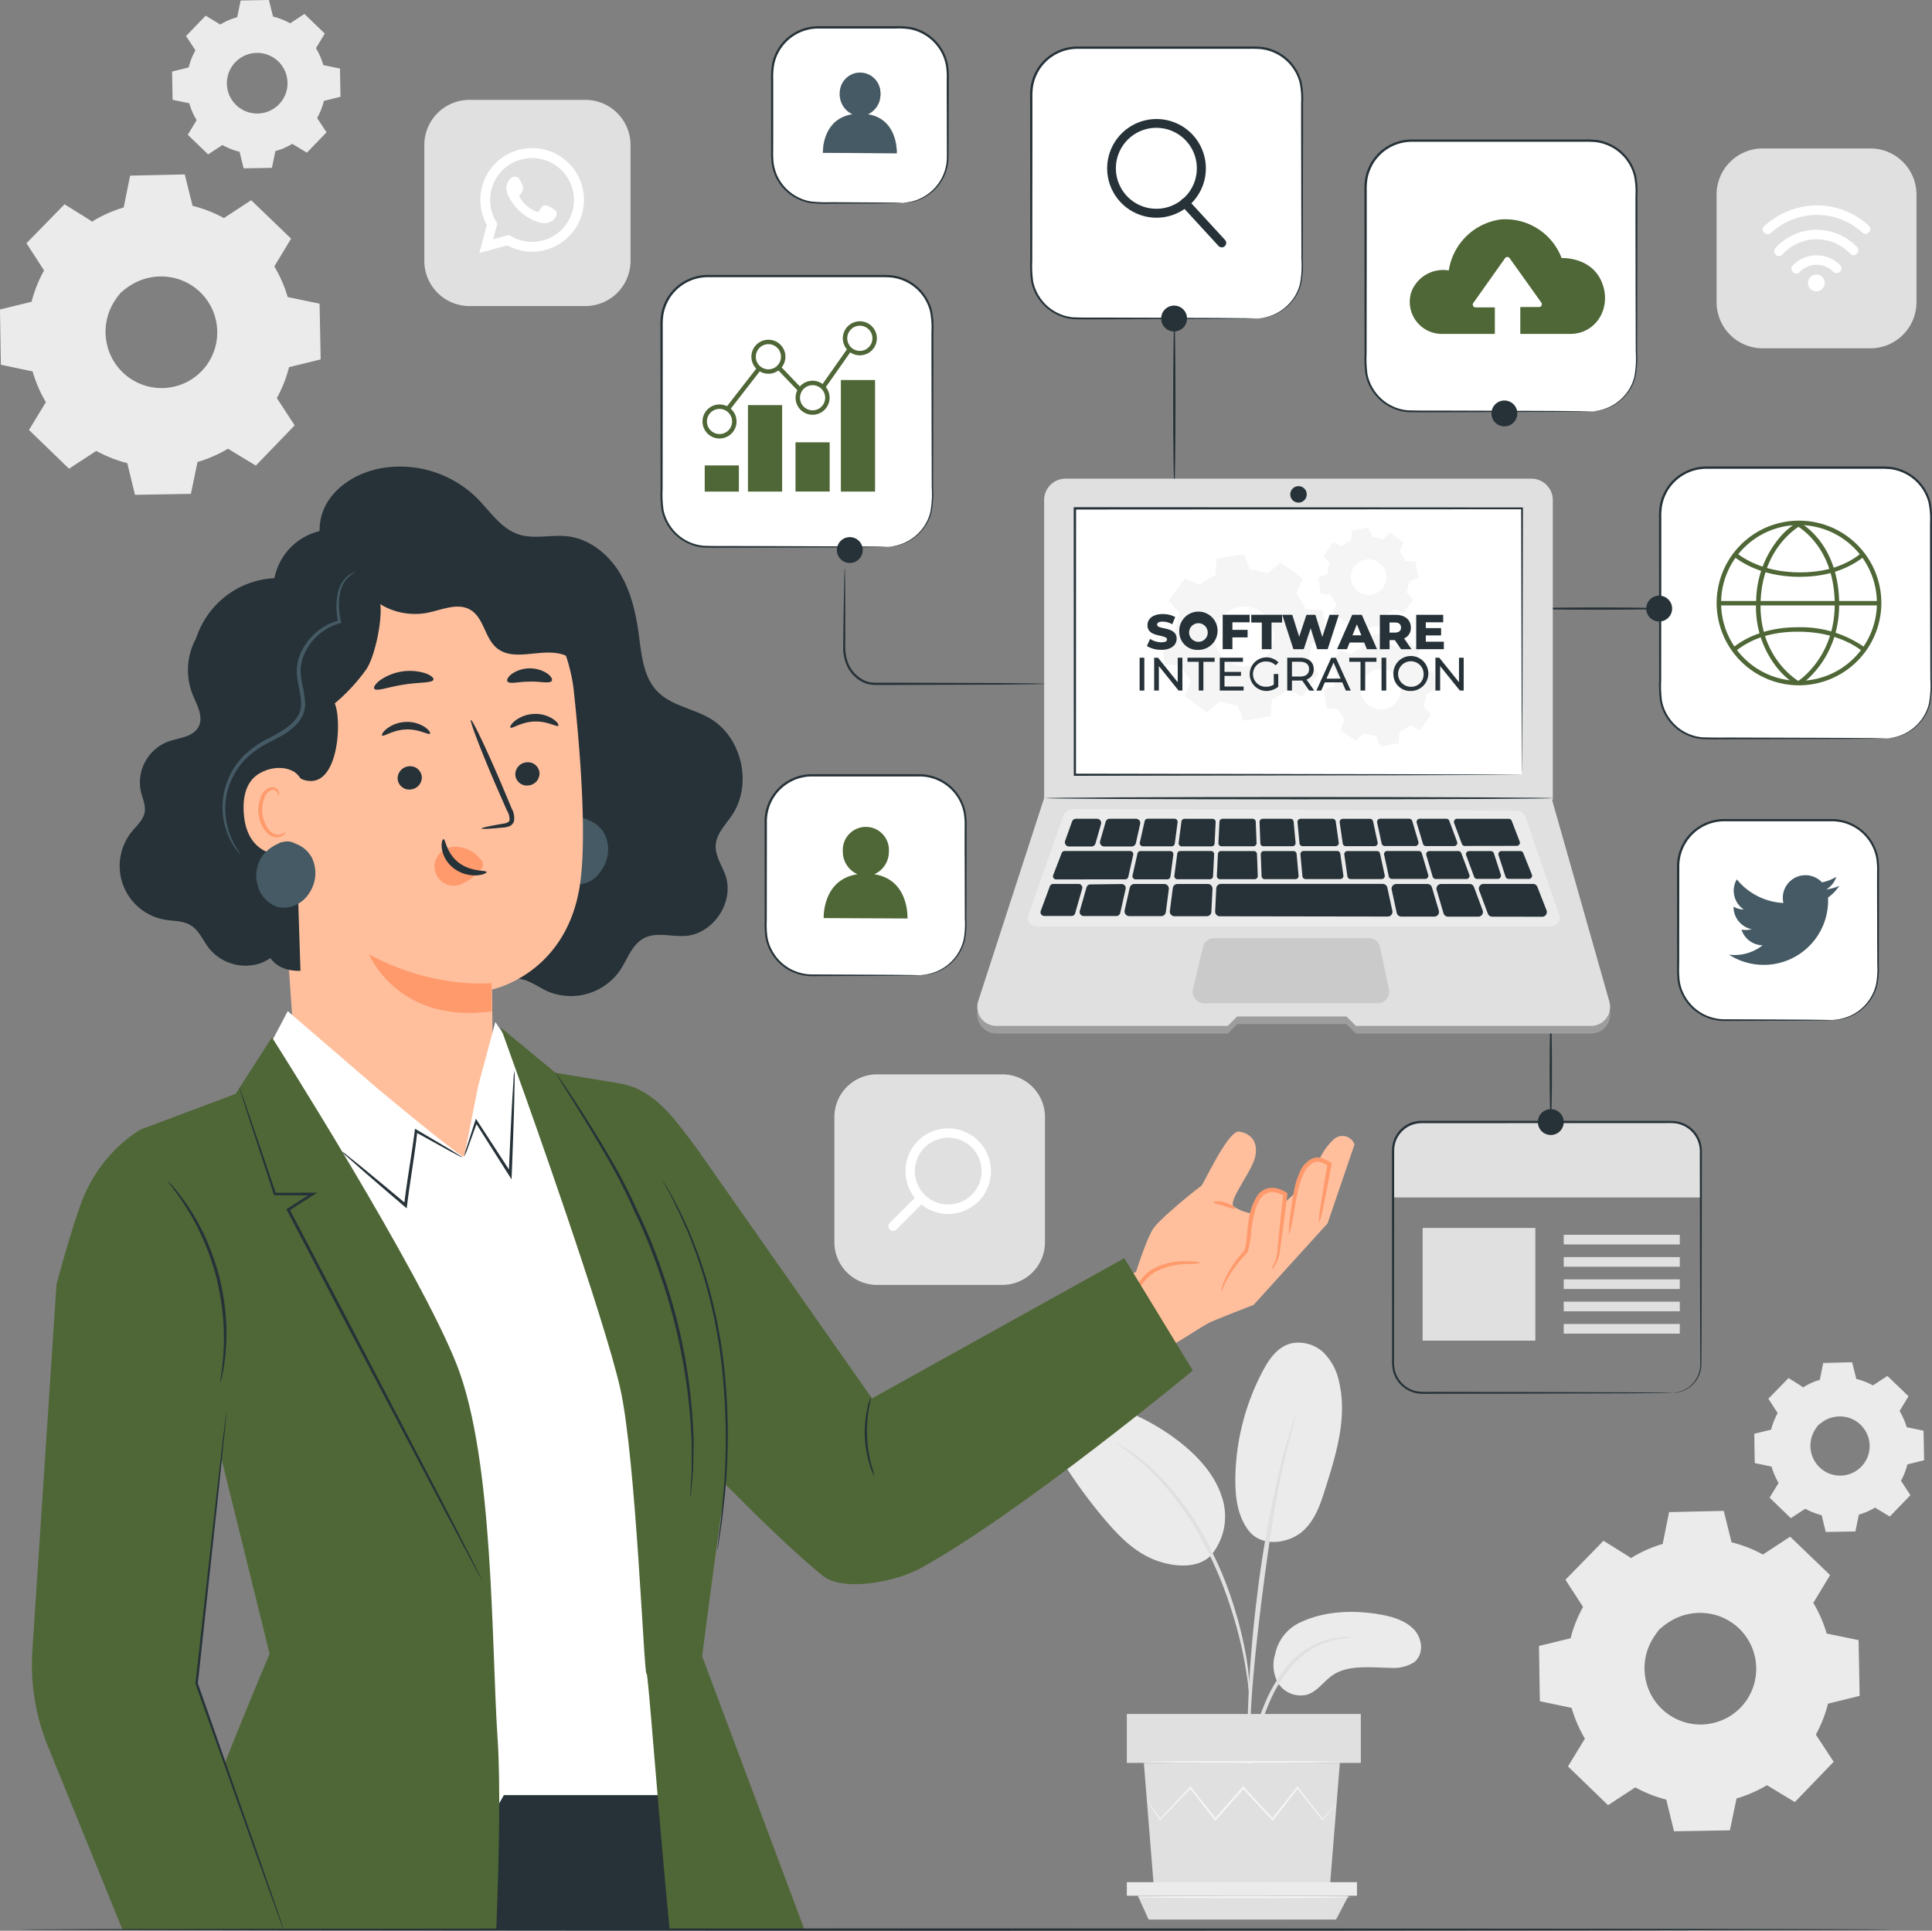 <svg xmlns="http://www.w3.org/2000/svg" width="390.985" height="390.773" viewBox="0 0 390.985 390.773">
  <rect x="0" y="0" width="390.985" height="390.773" fill="#808080" stroke="none"/>
  <g id="Grupo_1066768" data-name="Grupo 1066768" transform="translate(-255.5 -393.614)">
    <g id="Group_70" data-name="Group 70" transform="translate(255.48 393.604)">
      <path id="Trazado_613773" data-name="Trazado 613773" d="M128.1,22.49H104.647a9.137,9.137,0,0,0-9.137,9.137V55.08a9.137,9.137,0,0,0,9.137,9.137H128.1a9.137,9.137,0,0,0,9.137-9.137V31.627A9.137,9.137,0,0,0,128.1,22.49Z" transform="translate(-9.618 -2.264)" fill="#e0e0e0"/>
      <path id="Trazado_613774" data-name="Trazado 613774" d="M107.889,54.575l1.52-5.674a10.482,10.482,0,1,1,4.173,4.137l-5.7,1.529Zm5.98-3.651.36.216a8.482,8.482,0,1,0-2.914-2.878l.216.36-.845,3.165,3.183-.854Z" transform="translate(-10.864 -3.36)" fill="#fff"/>
      <path id="Trazado_613775" data-name="Trazado 613775" d="M122.955,46a1.757,1.757,0,0,0-1.5-.342c-.387.162-.639.773-.89,1.079a.374.374,0,0,1-.486.108,6.782,6.782,0,0,1-3.39-2.9.419.419,0,0,1,.054-.567,2.266,2.266,0,0,0,.612-1,2.225,2.225,0,0,0-.279-1.187c-.207-.441-.432-1.07-.872-1.313a1.225,1.225,0,0,0-1.3.189,2.644,2.644,0,0,0-.917,2.086,2.752,2.752,0,0,0,.081.665,5.456,5.456,0,0,0,.638,1.466,10.829,10.829,0,0,0,.665,1.007,10.347,10.347,0,0,0,2.878,2.68,8.906,8.906,0,0,0,1.8.854,3.99,3.99,0,0,0,2.1.333,2.535,2.535,0,0,0,1.9-1.412,1.236,1.236,0,0,0,.09-.719c-.108-.495-.782-.791-1.178-1.034Z" transform="translate(-11.478 -4.004)" fill="#fff" fill-rule="evenodd"/>
      <path id="Trazado_613776" data-name="Trazado 613776" d="M365.008,349.64a26.624,26.624,0,0,1,6.457-2.806l1.331-6.385,10.791-.189,1.556,6.34a25.986,25.986,0,0,1,6.547,2.581l5.459-3.579,7.77,7.5-3.381,5.576a26.628,26.628,0,0,1,2.806,6.457l6.385,1.331.189,10.791-6.34,1.556A26.3,26.3,0,0,1,402,385.359l3.579,5.459-7.5,7.77-5.575-3.381a26.629,26.629,0,0,1-6.457,2.806l-1.331,6.385-10.791.189-1.556-6.34a25.981,25.981,0,0,1-6.547-2.581l-5.459,3.579-7.77-7.5,3.381-5.576a26.622,26.622,0,0,1-2.806-6.457l-6.385-1.331-.189-10.791,6.34-1.556a26.117,26.117,0,0,1,2.581-6.547l-3.579-5.459,7.5-7.77,5.576,3.381Zm5.755,14.379a11.581,11.581,0,1,0,16.376-.288A11.579,11.579,0,0,0,370.764,364.019Z" transform="translate(-34.907 -34.27)" fill="#ebebeb"/>
      <path id="Trazado_613777" data-name="Trazado 613777" d="M373.082,366.261a8.6,8.6,0,0,1,2.158-1.888,11.539,11.539,0,0,1,7.554-1.79,11.67,11.67,0,0,1,5.135,1.826,11.919,11.919,0,0,1,4.155,4.676,10.966,10.966,0,0,1,1.052,3.255,11.246,11.246,0,0,1,.063,3.561,11.836,11.836,0,0,1-9.784,10.126,11.872,11.872,0,0,1-6.853-.872,11.845,11.845,0,0,1-4.82-3.984,11.7,11.7,0,0,1-2.005-5.072,11.5,11.5,0,0,1,1.52-7.617,8.732,8.732,0,0,1,1.817-2.221c.063.054-.7.764-1.592,2.347a11.5,11.5,0,0,0-1.277,7.41,11.326,11.326,0,0,0,6.61,8.57,10.92,10.92,0,0,0,3.121.872,10.634,10.634,0,0,0,3.372-.072,11.231,11.231,0,0,0,9.245-9.577,11.266,11.266,0,0,0-1.025-6.457,11.3,11.3,0,0,0-8.786-6.3,11.536,11.536,0,0,0-7.365,1.538C373.819,365.532,373.136,366.324,373.082,366.261Z" transform="translate(-37.226 -36.512)" fill="#ebebeb"/>
      <path id="Trazado_613778" data-name="Trazado 613778" d="M364.983,349.62s-.117-.054-.36-.189c-.261-.153-.611-.351-1.07-.621-.971-.576-2.383-1.4-4.2-2.482l.135-.018c-1.906,2-4.415,4.631-7.455,7.815l.018-.207c1.088,1.646,2.3,3.48,3.6,5.441l.063.1-.054.108a26.536,26.536,0,0,0-2.536,6.5l-.027.126-.126.036c-1.978.495-4.11,1.016-6.331,1.574l.18-.234c.072,3.4.135,7.005.216,10.791l-.207-.252c1.978.4,4.155.854,6.394,1.313l.162.036.045.162a26.272,26.272,0,0,0,2.788,6.385l.09.144-.09.153c-1.043,1.727-2.2,3.642-3.372,5.585l-.045-.369c2.446,2.356,5.072,4.892,7.779,7.491l-.387-.036c1.7-1.115,3.561-2.338,5.45-3.579l.162-.108.171.09a26.408,26.408,0,0,0,6.475,2.545l.189.045.045.189c.486,1.987,1.016,4.155,1.556,6.34l-.324-.252c3.417-.063,7.077-.126,10.791-.2l-.315.261c.423-2.014.872-4.2,1.331-6.385l.045-.2.189-.054a26.117,26.117,0,0,0,6.367-2.77l.171-.108.171.1c1.87,1.133,3.732,2.266,5.575,3.381l-.414.054q3.8-3.939,7.5-7.761l-.036.4c-1.205-1.835-2.392-3.66-3.57-5.459l-.108-.162.1-.171a26.146,26.146,0,0,0,2.545-6.466l.045-.189.189-.045c2.14-.521,4.254-1.043,6.34-1.547l-.243.315c-.063-3.687-.117-7.284-.18-10.791l.243.3q-3.251-.674-6.385-1.34l-.18-.036-.045-.171a26.209,26.209,0,0,0-2.761-6.385l-.09-.153.09-.144q1.74-2.86,3.39-5.567l.045.342c-2.725-2.644-5.3-5.135-7.752-7.518l.315.027c-1.924,1.25-3.723,2.428-5.468,3.561l-.126.081-.126-.072a26.3,26.3,0,0,0-6.484-2.572l-.126-.036-.027-.126c-.558-2.3-1.061-4.379-1.529-6.34l.2.153c-4.182.054-7.743.1-10.791.144l.144-.117c-.549,2.545-1,4.64-1.367,6.385l-.018.063-.063.018a27.692,27.692,0,0,0-4.937,1.9c-.495.261-.881.459-1.16.6a2.655,2.655,0,0,1-.387.2s.126-.09.36-.243.621-.378,1.142-.657a25.661,25.661,0,0,1,4.928-2.005l-.072.081c.351-1.745.773-3.84,1.286-6.394l.027-.117h.117c3.048-.072,6.61-.144,10.791-.243h.153l.036.153c.486,1.96,1,4.029,1.574,6.331l-.162-.162a26.789,26.789,0,0,1,6.61,2.581h-.243c1.736-1.133,3.534-2.32,5.45-3.579l.171-.108.144.144c2.464,2.365,5.045,4.847,7.779,7.482l.162.153-.117.189c-1.1,1.817-2.212,3.669-3.372,5.585v-.3a26.686,26.686,0,0,1,2.842,6.52l-.225-.207c2.1.432,4.218.872,6.394,1.322l.243.045v.243c.072,3.507.135,7.113.207,10.791v.252l-.243.063c-2.086.513-4.191,1.034-6.34,1.556l.234-.234a26.4,26.4,0,0,1-2.608,6.628v-.333c1.169,1.8,2.365,3.615,3.561,5.45l.144.216-.18.189q-3.7,3.831-7.5,7.77l-.18.189-.225-.135c-1.844-1.115-3.705-2.248-5.576-3.381h.342a27.112,27.112,0,0,1-6.529,2.842l.234-.252c-.459,2.194-.908,4.37-1.331,6.385l-.054.261h-.261c-3.714.072-7.374.135-10.791.189h-.261l-.063-.252c-.531-2.185-1.061-4.353-1.547-6.34l.234.234a26.815,26.815,0,0,1-6.628-2.617h.324c-1.888,1.223-3.759,2.446-5.459,3.561l-.207.135-.18-.171c-2.689-2.608-5.324-5.153-7.761-7.509l-.171-.162.126-.2c1.178-1.942,2.338-3.849,3.39-5.575v.3a26.634,26.634,0,0,1-2.824-6.529l.207.189c-2.23-.468-4.406-.926-6.385-1.34l-.207-.045v-.207c-.063-3.786-.117-7.392-.171-10.791V367.4l.18-.045c2.23-.54,4.362-1.061,6.34-1.538l-.162.162a26.9,26.9,0,0,1,2.617-6.592v.2c-1.277-1.969-2.473-3.813-3.543-5.468L351.71,354l.09-.1c3.076-3.147,5.611-5.746,7.545-7.725l.063-.063.072.045c1.781,1.106,3.156,1.96,4.11,2.554.45.288.8.5,1.052.674a4.2,4.2,0,0,1,.36.243Z" transform="translate(-34.882 -34.251)" fill="#ebebeb"/>
      <path id="Trazado_613779" data-name="Trazado 613779" d="M18.678,48.859a26.626,26.626,0,0,1,6.457-2.806l1.331-6.385,10.791-.189,1.556,6.34A25.986,25.986,0,0,1,45.36,48.4l5.459-3.579,7.77,7.5L55.207,57.9a26.625,26.625,0,0,1,2.806,6.457L64.4,65.685l.189,10.791-6.34,1.556a26.437,26.437,0,0,1-2.572,6.547l3.579,5.459-7.5,7.77-5.576-3.381a26.626,26.626,0,0,1-6.457,2.806l-1.331,6.385-10.791.189-1.556-6.34A25.986,25.986,0,0,1,19.5,94.885l-5.459,3.579-7.77-7.5,3.381-5.576a26.626,26.626,0,0,1-2.806-6.457L.459,77.6.27,66.809l6.34-1.556a26.12,26.12,0,0,1,2.581-6.547L5.612,53.248l7.5-7.77,5.576,3.381Zm5.755,14.379a11.581,11.581,0,1,0,16.376-.288A11.579,11.579,0,0,0,24.434,63.239Z" transform="translate(-0.025 -3.975)" fill="#ebebeb"/>
      <path id="Trazado_613780" data-name="Trazado 613780" d="M26.752,65.481a8.6,8.6,0,0,1,2.158-1.888,11.539,11.539,0,0,1,7.554-1.79A11.67,11.67,0,0,1,41.6,63.628,11.92,11.92,0,0,1,45.754,68.3a10.969,10.969,0,0,1,1.052,3.255,11.244,11.244,0,0,1,.063,3.561,11.837,11.837,0,0,1-9.784,10.126,11.872,11.872,0,0,1-6.853-.872,11.845,11.845,0,0,1-4.82-3.984,11.7,11.7,0,0,1-2.005-5.072,11.5,11.5,0,0,1,1.52-7.617,8.732,8.732,0,0,1,1.817-2.221c.063.054-.7.764-1.592,2.347a11.5,11.5,0,0,0-1.277,7.41,11.326,11.326,0,0,0,6.61,8.57,10.924,10.924,0,0,0,3.121.872,10.634,10.634,0,0,0,3.372-.072,11.23,11.23,0,0,0,9.245-9.577A11.267,11.267,0,0,0,45.2,68.574a11.3,11.3,0,0,0-8.786-6.3,11.536,11.536,0,0,0-7.365,1.538C27.489,64.752,26.806,65.544,26.752,65.481Z" transform="translate(-2.343 -6.217)" fill="#ebebeb"/>
      <path id="Trazado_613781" data-name="Trazado 613781" d="M18.653,48.838s-.117-.054-.36-.189c-.261-.153-.612-.351-1.07-.621-.971-.576-2.383-1.4-4.2-2.482l.135-.018c-1.906,2-4.415,4.631-7.455,7.815l.018-.207c1.088,1.646,2.3,3.48,3.6,5.441l.063.1-.054.108a26.538,26.538,0,0,0-2.536,6.5l-.027.126-.126.036c-1.978.495-4.11,1.016-6.331,1.574l.18-.234c.072,3.4.135,7.005.216,10.791L.5,77.328c1.978.4,4.155.854,6.394,1.313l.162.036.045.162a26.27,26.27,0,0,0,2.788,6.385l.09.144-.09.153c-1.043,1.727-2.2,3.642-3.372,5.585l-.045-.369,7.779,7.491-.387-.036c1.7-1.115,3.561-2.338,5.45-3.579l.162-.108.171.09a26.045,26.045,0,0,0,6.475,2.536l.189.045.045.189c.486,1.987,1.016,4.155,1.556,6.34l-.324-.252c3.417-.063,7.077-.126,10.791-.2l-.315.261c.423-2.014.872-4.2,1.331-6.385l.045-.2.189-.054a26.118,26.118,0,0,0,6.367-2.77L46.162,94l.171.1c1.87,1.133,3.732,2.266,5.576,3.381l-.414.054q3.8-3.939,7.5-7.761l-.036.4c-1.205-1.835-2.392-3.66-3.57-5.459l-.108-.162.1-.171a26.152,26.152,0,0,0,2.545-6.466l.045-.189.189-.045c2.14-.522,4.254-1.043,6.34-1.547l-.243.315q-.094-5.531-.18-10.791l.243.3q-3.251-.674-6.385-1.34l-.18-.036-.045-.171a26.214,26.214,0,0,0-2.761-6.385l-.09-.153.09-.153q1.74-2.86,3.39-5.567l.045.342c-2.725-2.644-5.3-5.135-7.752-7.518l.315.027c-1.924,1.25-3.723,2.428-5.468,3.561l-.126.081-.126-.072a26.3,26.3,0,0,0-6.484-2.572l-.126-.036-.027-.126c-.558-2.3-1.061-4.38-1.529-6.34l.2.153c-4.182.054-7.743.1-10.791.144l.144-.117c-.549,2.545-1,4.64-1.367,6.385l-.018.063-.063.018a27.693,27.693,0,0,0-4.937,1.9c-.495.261-.881.459-1.16.6a2.65,2.65,0,0,1-.387.2s.126-.09.36-.243.621-.378,1.142-.656a25.662,25.662,0,0,1,4.928-2.005l-.072.081c.351-1.745.773-3.84,1.286-6.394l.027-.117h.117c3.049-.072,6.61-.144,10.791-.243h.153l.036.153c.486,1.96,1,4.029,1.574,6.331l-.162-.162a26.789,26.789,0,0,1,6.61,2.581h-.243c1.736-1.133,3.534-2.32,5.45-3.579l.171-.108.144.144c2.464,2.365,5.045,4.847,7.779,7.482l.162.153-.117.189c-1.1,1.817-2.212,3.669-3.372,5.585v-.3a26.678,26.678,0,0,1,2.842,6.52l-.225-.207c2.1.432,4.218.872,6.394,1.322l.243.045v.243q.108,5.261.207,10.791v.252l-.243.063c-2.086.513-4.191,1.034-6.34,1.556l.234-.234a26.406,26.406,0,0,1-2.608,6.628v-.333c1.169,1.8,2.365,3.615,3.561,5.45l.144.216-.18.189q-3.7,3.831-7.5,7.77l-.18.189-.225-.135c-1.844-1.115-3.705-2.248-5.576-3.381h.342A27.1,27.1,0,0,1,39.8,97.525l.234-.252c-.459,2.194-.908,4.37-1.331,6.385l-.054.261h-.261c-3.714.072-7.374.135-10.791.189H27.34l-.063-.252c-.531-2.185-1.061-4.353-1.547-6.34l.234.234a26.819,26.819,0,0,1-6.628-2.617h.324c-1.888,1.223-3.759,2.446-5.459,3.561l-.207.135-.18-.171c-2.689-2.608-5.324-5.153-7.761-7.509l-.171-.162.126-.2c1.178-1.942,2.338-3.849,3.39-5.576v.3a26.636,26.636,0,0,1-2.824-6.529l.207.189C4.552,78.7,2.376,78.245.4,77.831l-.207-.045v-.207C.128,73.793.074,70.187.02,66.788V66.6l.18-.045c2.23-.54,4.362-1.061,6.34-1.538l-.162.162a26.9,26.9,0,0,1,2.617-6.592v.2c-1.277-1.969-2.473-3.813-3.543-5.468L5.38,53.2l.09-.1c3.076-3.147,5.611-5.746,7.545-7.725l.063-.063.072.045c1.781,1.106,3.156,1.96,4.11,2.554.45.288.8.5,1.052.674a4.212,4.212,0,0,1,.36.243Z" transform="translate(0 -3.954)" fill="#ebebeb"/>
      <path id="Trazado_613782" data-name="Trazado 613782" d="M404.717,311.714a13.676,13.676,0,0,1,3.417-1.484l.7-3.381,5.719-.1.827,3.354a13.944,13.944,0,0,1,3.471,1.367l2.887-1.9,4.119,3.975-1.79,2.959a13.672,13.672,0,0,1,1.484,3.417l3.381.7.1,5.719-3.354.827a13.945,13.945,0,0,1-1.367,3.471l1.9,2.887-3.975,4.119-2.959-1.79a13.673,13.673,0,0,1-3.417,1.484l-.7,3.381-5.719.1-.827-3.354a13.945,13.945,0,0,1-3.471-1.367l-2.887,1.9-4.119-3.975,1.79-2.959a13.675,13.675,0,0,1-1.484-3.417l-3.381-.7-.1-5.719,3.354-.827a13.946,13.946,0,0,1,1.367-3.471l-1.9-2.887,3.975-4.119Zm3.049,7.617a6.137,6.137,0,1,0,8.678-.153A6.137,6.137,0,0,0,407.766,319.331Z" transform="translate(-39.778 -30.895)" fill="#ebebeb"/>
      <path id="Trazado_613783" data-name="Trazado 613783" d="M48.507,4.974A13.673,13.673,0,0,1,51.924,3.49l.7-3.381,5.719-.1.827,3.354a13.945,13.945,0,0,1,3.471,1.367l2.887-1.9,4.119,3.975L67.86,9.767a13.673,13.673,0,0,1,1.484,3.417l3.381.7.1,5.719-3.354.827A13.944,13.944,0,0,1,68.1,23.9L70,26.791l-3.975,4.119-2.959-1.79A13.673,13.673,0,0,1,59.649,30.6l-.7,3.381-5.719.1L52.4,30.729a13.945,13.945,0,0,1-3.471-1.367l-2.887,1.9-4.119-3.975,1.79-2.959a13.673,13.673,0,0,1-1.484-3.417l-3.381-.7-.1-5.719,3.354-.827a13.945,13.945,0,0,1,1.367-3.471L41.574,7.3l3.975-4.119Zm3.049,7.617a6.137,6.137,0,1,0,8.678-.153A6.137,6.137,0,0,0,51.556,12.591Z" transform="translate(-3.901)" fill="#ebebeb"/>
      <path id="Trazado_613784" data-name="Trazado 613784" d="M409.006,320.528a4.724,4.724,0,0,1,1.142-1,6.091,6.091,0,0,1,4-.944,6.21,6.21,0,0,1,4.928,3.444,5.89,5.89,0,0,1,.558,1.727,6.038,6.038,0,0,1,.036,1.888,6.245,6.245,0,0,1-5.18,5.36,6.065,6.065,0,0,1-1.888.036,5.99,5.99,0,0,1-1.745-.495,6.334,6.334,0,0,1-2.554-2.113,6.2,6.2,0,0,1-.252-6.727,4.769,4.769,0,0,1,.962-1.178c.036.027-.369.4-.845,1.241a6.1,6.1,0,0,0-.674,3.93,6,6,0,0,0,3.5,4.541,5.643,5.643,0,0,0,1.655.459,5.7,5.7,0,0,0,1.79-.036,5.964,5.964,0,0,0,4.9-5.072,5.424,5.424,0,0,0-.027-1.79,5.617,5.617,0,0,0-.522-1.637,6.013,6.013,0,0,0-2.068-2.374,5.907,5.907,0,0,0-2.59-.962,6.081,6.081,0,0,0-3.9.818,12.858,12.858,0,0,0-1.214.89Z" transform="translate(-41.009 -32.083)" fill="#ebebeb"/>
      <path id="Trazado_613785" data-name="Trazado 613785" d="M404.7,311.7a2.1,2.1,0,0,1-.189-.1l-.567-.324c-.513-.306-1.259-.746-2.23-1.313h.072c-1.007,1.052-2.338,2.446-3.948,4.128v-.108c.585.872,1.232,1.844,1.915,2.887l.036.054-.027.054a14.016,14.016,0,0,0-1.34,3.444l-.018.072-.072.018c-1.043.261-2.176.54-3.354.836l.1-.126c.036,1.8.072,3.714.117,5.719l-.108-.135c1.052.216,2.2.45,3.39.7l.09.018.027.081a14.157,14.157,0,0,0,1.475,3.381l.045.081-.045.081c-.558.917-1.169,1.924-1.79,2.959l-.027-.2c1.295,1.25,2.689,2.59,4.119,3.966l-.207-.018c.9-.594,1.888-1.241,2.887-1.9l.081-.054.09.045a13.819,13.819,0,0,0,3.426,1.349l.1.027.027.1c.261,1.052.54,2.2.827,3.354l-.171-.135c1.808-.036,3.75-.063,5.719-.1l-.171.135c.225-1.07.459-2.221.7-3.381l.018-.108.1-.027a13.665,13.665,0,0,0,3.372-1.466l.09-.054.09.054c.989.6,1.978,1.2,2.959,1.79l-.216.027c1.34-1.394,2.671-2.761,3.975-4.119l-.018.216c-.638-.971-1.268-1.933-1.9-2.9l-.054-.09.054-.09a13.587,13.587,0,0,0,1.349-3.426l.027-.1.1-.027c1.133-.279,2.257-.549,3.354-.818l-.126.162c-.036-1.951-.063-3.858-.1-5.719l.126.153c-1.151-.243-2.275-.477-3.381-.71l-.09-.018-.027-.09a13.9,13.9,0,0,0-1.466-3.381l-.045-.081.045-.081c.611-1.016,1.214-2,1.8-2.95l.027.18c-1.448-1.4-2.806-2.725-4.11-3.984l.171.018c-1.016.665-1.969,1.286-2.9,1.888l-.063.045-.063-.036a14.1,14.1,0,0,0-3.435-1.367l-.072-.018-.018-.072c-.3-1.223-.557-2.32-.809-3.363l.1.081c-2.212.027-4.1.054-5.719.072l.072-.063c-.288,1.349-.531,2.455-.728,3.381v.036h-.036a15.768,15.768,0,0,0-2.617,1.016c-.261.135-.468.243-.612.324s-.207.108-.207.108.063-.045.189-.126.333-.2.6-.351a13.964,13.964,0,0,1,2.608-1.061l-.036.045c.189-.926.414-2.032.683-3.39v-.063h.072c1.619-.036,3.507-.081,5.719-.126h.081l.018.081c.261,1.034.531,2.14.836,3.354l-.081-.081a14.2,14.2,0,0,1,3.507,1.367h-.135c.917-.6,1.87-1.232,2.887-1.9l.09-.063.081.072c1.3,1.25,2.671,2.572,4.119,3.966l.081.081-.063.1c-.576.962-1.178,1.942-1.79,2.959v-.162a14.518,14.518,0,0,1,1.511,3.453l-.117-.108c1.106.234,2.239.459,3.381.7l.126.027v.126q.054,2.792.108,5.719v.135l-.126.036c-1.106.27-2.221.549-3.354.827l.126-.126a14.142,14.142,0,0,1-1.376,3.516v-.18q.931,1.43,1.888,2.887l.072.117-.1.1q-1.956,2.023-3.975,4.119l-.1.1-.117-.072c-.98-.594-1.96-1.187-2.959-1.79h.18a13.888,13.888,0,0,1-3.462,1.5l.126-.135c-.243,1.16-.486,2.32-.7,3.381l-.027.135h-.144c-1.969.036-3.912.072-5.719.1h-.135l-.036-.135c-.288-1.16-.567-2.3-.818-3.354l.126.126a14.338,14.338,0,0,1-3.507-1.385h.171c-1,.647-1.987,1.295-2.9,1.888l-.108.072-.09-.09c-1.43-1.385-2.815-2.725-4.11-3.975l-.09-.09.063-.108c.63-1.025,1.241-2.041,1.8-2.95v.153a14.043,14.043,0,0,1-1.493-3.462l.108.1c-1.187-.252-2.338-.495-3.381-.71l-.108-.027v-.108c-.036-2.005-.063-3.921-.09-5.719v-.1l.1-.027c1.178-.288,2.311-.558,3.363-.809l-.081.081a14.138,14.138,0,0,1,1.385-3.489v.108c-.674-1.043-1.313-2.023-1.879-2.9l-.036-.063.054-.054c1.628-1.664,2.977-3.049,3.993-4.092l.036-.036.036.027c.944.584,1.673,1.043,2.176,1.358.243.153.423.27.558.36s.189.126.189.126Z" transform="translate(-39.764 -30.883)" fill="#ebebeb"/>
      <path id="Trazado_613786" data-name="Trazado 613786" d="M292.168,364.859c4.631-2.167,10.081-2.446,15.225-1.673,2.761.414,5.638,1.16,7.518,3.04s2.239,5.189.081,6.8a7.771,7.771,0,0,1-4.739,1.088c-4.029-.045-8.489-.684-11.709,1.511-1.835,1.25-3.058,3.327-5.252,3.948a5.393,5.393,0,0,1-5.7-2.3,7.337,7.337,0,0,1-.647-5.926,9.037,9.037,0,0,1,5.225-6.493Z" transform="translate(-28.866 -36.54)" fill="#ebebeb"/>
      <path id="Trazado_613787" data-name="Trazado 613787" d="M280.691,340.2c2.833,3.66,8.336,2.446,10.89.216s3.633-5.477,4.613-8.57c2.239-7.059,4.505-14.469,2.833-21.655a11.552,11.552,0,0,0-3.058-5.89,7.372,7.372,0,0,0-6.574-1.978c-2.779.665-4.5,3.129-5.746,5.468a47.663,47.663,0,0,0-5.629,22.158c-.018,3.57.45,7.311,2.671,10.261" transform="translate(-28 -30.432)" fill="#ebebeb"/>
      <path id="Trazado_613788" data-name="Trazado 613788" d="M268.7,346.77a12.326,12.326,0,0,0,2.293-12.266c-1.367-4.137-4.46-7.662-8.022-10.54a44.115,44.115,0,0,0-14.362-7.671,16.693,16.693,0,0,0-6.457-1,6.918,6.918,0,0,0-5.423,2.968c-1.511,2.608-.063,5.773,1.5,8.363a99.113,99.113,0,0,0,9.433,13.013c2.824,3.3,6.07,6.556,10.378,8.049s8.786,1.313,11.07-1.394" transform="translate(-23.777 -31.752)" fill="#ebebeb"/>
      <path id="Trazado_613789" data-name="Trazado 613789" d="M280.771,402.128a7.478,7.478,0,0,0,.252-1.664c.126-1.214.3-2.734.486-4.541a60.257,60.257,0,0,1,1.124-6.664,48.334,48.334,0,0,1,2.671-7.86,28.254,28.254,0,0,1,4.433-7.113,16.252,16.252,0,0,1,5.6-4.218,17.114,17.114,0,0,1,4.721-1.331,8.732,8.732,0,0,0,1.826-.243,9.911,9.911,0,0,0-1.861-.027,15.33,15.33,0,0,0-4.919,1.16,16.489,16.489,0,0,0-5.917,4.254,28.069,28.069,0,0,0-4.6,7.257,44.474,44.474,0,0,0-2.653,7.995,51.867,51.867,0,0,0-.98,6.745c-.162,1.933-.216,3.489-.252,4.568a7.67,7.67,0,0,0,.036,1.682Z" transform="translate(-28.27 -37.11)" fill="#e0e0e0"/>
      <path id="Trazado_613790" data-name="Trazado 613790" d="M281.125,393.6a5.233,5.233,0,0,0,.045-.773v-2.212c0-1.915,0-4.694.108-8.111.189-6.853.836-14.218,2.1-24.613,1.187-9.775,2.788-21.142,4.478-28.543.36-1.682.728-3.192,1.07-4.523.324-1.331.6-2.473.872-3.4.234-.872.423-1.583.567-2.149a3.392,3.392,0,0,0,.153-.764,3.187,3.187,0,0,0-.3.728c-.189.558-.423,1.259-.71,2.113-.315.917-.638,2.059-1.007,3.381-.387,1.322-.782,2.833-1.178,4.505a227.725,227.725,0,0,0-4.7,26.484,249.294,249.294,0,0,0-1.879,26.763c-.045,3.435.036,6.214.135,8.13.063.9.108,1.628.153,2.2a2.893,2.893,0,0,0,.108.764Z" transform="translate(-28.273 -32.079)" fill="#e0e0e0"/>
      <path id="Trazado_613791" data-name="Trazado 613791" d="M278.194,375.936a12.963,12.963,0,0,0-.018-2.311,55.714,55.714,0,0,0-.782-6.25,74.36,74.36,0,0,0-2.248-9.11,69.741,69.741,0,0,0-4.209-10.773,57.28,57.28,0,0,0-12.347-17.41,30.464,30.464,0,0,0-2.9-2.446c-.45-.342-.836-.683-1.241-.953-.4-.252-.782-.486-1.124-.7a16.538,16.538,0,0,0-2.14-1.241c-.126.153,3.04,1.835,7.032,5.683a60.181,60.181,0,0,1,12.041,17.347,79.348,79.348,0,0,1,4.227,10.674,85.287,85.287,0,0,1,2.392,9.02c.522,2.6.827,4.721,1.016,6.187a13.239,13.239,0,0,0,.315,2.284Z" transform="translate(-25.296 -32.706)" fill="#e0e0e0"/>
      <path id="Trazado_613792" data-name="Trazado 613792" d="M257.43,396.77l2.023,25.108h35.621L297.1,396.77Z" transform="translate(-25.926 -39.962)" fill="#e0e0e0"/>
      <path id="Trazado_613793" data-name="Trazado 613793" d="M300.956,385.77H253.6v9.9h47.356Z" transform="translate(-25.541 -38.854)" fill="#e0e0e0"/>
      <path id="Trazado_613794" data-name="Trazado 613794" d="M253.6,423.62v2.743h46.574V423.62Z" transform="translate(-25.541 -42.666)" fill="#ebebeb"/>
      <path id="Trazado_613795" data-name="Trazado 613795" d="M258.256,431.5l-2.176-4.829h42.644l-2.536,4.829Z" transform="translate(-25.79 -42.973)" fill="#e0e0e0"/>
      <path id="Trazado_613796" data-name="Trazado 613796" d="M296.5,405.508a2.216,2.216,0,0,1-.162.234c-.144.171-.315.378-.531.638-.5.585-1.205,1.394-2.077,2.4l-.09.108-.09-.108c-1.3-1.637-3.049-3.813-5.1-6.385h.3c-1.52,1.942-3.2,4.11-5.018,6.439l-.153.2-.18-.189c-1.853-2-3.867-4.164-5.953-6.412h.342c-.1.117-.216.243-.324.369-1.844,2.1-3.633,4.128-5.324,6.043l-.18.2-.162-.207c-1.808-2.311-3.5-4.478-5.018-6.43h.288c-2.473,2.563-4.577,4.73-6.187,6.394l-.108.117-.081-.126c-.818-1.241-1.466-2.23-1.933-2.95-.207-.324-.369-.576-.495-.782a1.563,1.563,0,0,1-.153-.279,1.524,1.524,0,0,1,.207.252c.144.2.324.45.549.755.495.7,1.178,1.673,2.032,2.9l-.2-.018c1.583-1.682,3.651-3.876,6.088-6.457l.153-.162.135.18c1.538,1.951,3.246,4.1,5.063,6.4H271.8c1.682-1.933,3.471-3.957,5.306-6.061.108-.126.225-.252.324-.369l.171-.189.171.189c2.086,2.257,4.092,4.424,5.935,6.43h-.333c1.835-2.3,3.534-4.46,5.072-6.394l.153-.189.144.189c2.005,2.6,3.714,4.8,4.991,6.457h-.18c.908-.989,1.628-1.781,2.158-2.347.234-.243.423-.441.576-.6a1.538,1.538,0,0,1,.216-.2Z" transform="translate(-25.995 -40.489)" fill="#f5f5f5"/>
      <path id="Trazado_613797" data-name="Trazado 613797" d="M297.626,396.568c0,.108-8.921.2-19.928.2s-19.928-.09-19.928-.2,8.921-.2,19.928-.2S297.626,396.46,297.626,396.568Z" transform="translate(-25.961 -39.921)" fill="#f5f5f5"/>
      <path id="Trazado_613798" data-name="Trazado 613798" d="M299.237,426.958c0,.108-9.7.2-21.664.2s-21.664-.09-21.664-.2,9.694-.2,21.664-.2S299.237,426.85,299.237,426.958Z" transform="translate(-25.773 -42.982)" fill="#f5f5f5"/>
      <path id="Trazado_613799" data-name="Trazado 613799" d="M196.432,241.81h25.333a8.645,8.645,0,0,1,8.642,8.642v25.333a8.645,8.645,0,0,1-8.642,8.642H196.432a8.645,8.645,0,0,1-8.642-8.642V250.452A8.645,8.645,0,0,1,196.432,241.81Z" transform="translate(-18.912 -24.354)" fill="#e0e0e0"/>
      <path id="Trazado_613800" data-name="Trazado 613800" d="M200.895,274.734a.917.917,0,0,1-.665-.279.95.95,0,0,1,0-1.34l5.063-5.063a8.733,8.733,0,0,1,.63-11.547,8.66,8.66,0,1,1,.7,12.878l-5.063,5.063a.932.932,0,0,1-.665.279Zm11.151-18.867a6.755,6.755,0,1,0,4.784,1.978A6.72,6.72,0,0,0,212.046,255.867Z" transform="translate(-20.137 -25.579)" fill="#fff"/>
      <path id="Trazado_613801" data-name="Trazado 613801" d="M417.435,33.42H395.655a9.334,9.334,0,0,0-9.335,9.335V64.535a9.334,9.334,0,0,0,9.335,9.335h21.781a9.334,9.334,0,0,0,9.335-9.335V42.755A9.334,9.334,0,0,0,417.435,33.42Z" transform="translate(-38.908 -3.365)" fill="#e0e0e0"/>
      <path id="Trazado_613802" data-name="Trazado 613802" d="M410.278,63.509a1.7,1.7,0,1,1-1.7-1.709A1.706,1.706,0,0,1,410.278,63.509Z" transform="translate(-40.978 -6.223)" fill="#fff"/>
      <path id="Trazado_613803" data-name="Trazado 613803" d="M404.8,60.888a4.722,4.722,0,0,1,6.835-.09.957.957,0,0,0,1.358-1.349,6.662,6.662,0,0,0-9.55.081c-.854.89.495,2.257,1.349,1.358Z" transform="translate(-40.605 -5.788)" fill="#fff"/>
      <path id="Trazado_613804" data-name="Trazado 613804" d="M398.353,51.815a13.961,13.961,0,0,1,9.155-3.66,13.626,13.626,0,0,1,9.335,3.57c.9.845,2.266-.5,1.358-1.349a15.566,15.566,0,0,0-10.693-4.146,16,16,0,0,0-10.513,4.218c-.935.809.423,2.167,1.349,1.358Z" transform="translate(-39.952 -4.655)" fill="#fff"/>
      <path id="Trazado_613805" data-name="Trazado 613805" d="M400.9,56.766a9.379,9.379,0,0,1,13.777-.2c.863.881,2.221-.468,1.358-1.349a11.287,11.287,0,0,0-16.493.18c-.836.908.513,2.266,1.349,1.358Z" transform="translate(-40.213 -5.209)" fill="#fff"/>
      <path id="Trazado_613806" data-name="Trazado 613806" d="M348.984,229.58c.126,0,.234,4.532.234,10.126s-.108,10.126-.234,10.126-.234-4.532-.234-10.126S348.858,229.58,348.984,229.58Z" transform="translate(-35.124 -23.122)" fill="#263238"/>
      <path id="Trazado_613807" data-name="Trazado 613807" d="M264.264,105.651c-.126,0-.234-7.554-.234-16.871s.108-16.87.234-16.87.234,7.554.234,16.87S264.39,105.651,264.264,105.651Z" transform="translate(-26.591 -7.242)" fill="#263238"/>
      <path id="Trazado_613808" data-name="Trazado 613808" d="M230.705,151.29a4.857,4.857,0,0,1-.621.045c-.459.009-1.052.027-1.79.045-1.61.018-3.831.045-6.565.072-5.593.018-13.228.045-21.664.072h-3.13a11.5,11.5,0,0,1-1.565-.063,5.657,5.657,0,0,1-1.5-.432,7,7,0,0,1-3.714-4.4,8.837,8.837,0,0,1-.387-2.707c.009-.863.018-1.709.027-2.527.018-1.628.045-3.148.063-4.532.054-2.734.09-4.964.117-6.565q.04-1.106.054-1.781a2.831,2.831,0,0,1,.054-.621,3.381,3.381,0,0,1,.045.621c0,.459.018,1.052.036,1.79,0,1.61.018,3.831.027,6.565v4.532c.045,1.628-.189,3.4.387,5.1a6.607,6.607,0,0,0,3.489,4.11,5.207,5.207,0,0,0,1.385.4,11.666,11.666,0,0,0,1.5.054h3.13c8.435.027,16.07.054,21.664.072,2.734.027,4.964.054,6.565.072.737.018,1.331.036,1.79.045a3.377,3.377,0,0,1,.621.045Z" transform="translate(-19.112 -12.881)" fill="#263238"/>
      <path id="Trazado_613809" data-name="Trazado 613809" d="M277.567,10.76H241.425a9.334,9.334,0,0,0-9.335,9.335V56.237a9.334,9.334,0,0,0,9.335,9.335h36.142a9.334,9.334,0,0,0,9.334-9.335V20.095A9.334,9.334,0,0,0,277.567,10.76Z" transform="translate(-23.374 -1.083)" fill="#fff"/>
      <path id="Trazado_613810" data-name="Trazado 613810" d="M277.531,65.534a10.027,10.027,0,0,0,2.032-.279,9.32,9.32,0,0,0,4.937-2.995,8.966,8.966,0,0,0,1.942-3.714,20.067,20.067,0,0,0,.3-5.036c-.009-3.651-.018-7.815-.036-12.4,0-4.6-.018-9.631-.027-15.036V21.955a16.187,16.187,0,0,0-.306-4.173,9.154,9.154,0,0,0-7.743-6.763,21.33,21.33,0,0,0-2.293-.072H241.407a9.18,9.18,0,0,0-4.829,1.394,8.762,8.762,0,0,0-1.924,1.619,8.31,8.31,0,0,0-1.4,2.068,9.145,9.145,0,0,0-.791,2.347,13.342,13.342,0,0,0-.162,2.482v5c0,6.61-.009,12.995-.018,19.074q0,4.559-.009,8.885a23.038,23.038,0,0,0,.18,4.2,9.2,9.2,0,0,0,1.646,3.642,9.076,9.076,0,0,0,6.484,3.633c2.473.09,4.91.036,7.194.054,9.182.027,16.61.054,21.772.072,2.554.018,4.55.036,5.917.045q1,.013,1.538.027a3.756,3.756,0,0,1,.522.027s-.18.018-.522.027c-.369,0-.872.009-1.538.027-1.367.009-3.363.027-5.917.045-5.162.018-12.59.045-21.772.072-2.3-.018-4.694.054-7.23-.027a9.571,9.571,0,0,1-8.489-7.572,23.47,23.47,0,0,1-.2-4.281c0-2.878,0-5.845-.009-8.885,0-6.079,0-12.455-.018-19.074v-5A13.02,13.02,0,0,1,232,18.286a9.423,9.423,0,0,1,.827-2.473,9.055,9.055,0,0,1,1.475-2.167,9.153,9.153,0,0,1,2.023-1.7,9.606,9.606,0,0,1,5.081-1.466h34.928a20.613,20.613,0,0,1,2.347.081,9.3,9.3,0,0,1,2.266.567,9.541,9.541,0,0,1,5.818,6.52,16.145,16.145,0,0,1,.306,4.281v4.119c-.009,5.4-.018,10.441-.027,15.036s-.027,8.75-.036,12.4a19.784,19.784,0,0,1-.342,5.09,9.054,9.054,0,0,1-2.023,3.777,9.254,9.254,0,0,1-5.054,2.968,8.012,8.012,0,0,1-1.529.18c-.351.009-.522,0-.522,0Z" transform="translate(-23.348 -1.055)" fill="#263238"/>
      <path id="Trazado_613811" data-name="Trazado 613811" d="M352.807,31.68H316.665a9.334,9.334,0,0,0-9.335,9.335V77.157a9.334,9.334,0,0,0,9.335,9.335h36.142a9.334,9.334,0,0,0,9.335-9.335V41.015A9.334,9.334,0,0,0,352.807,31.68Z" transform="translate(-30.952 -3.19)" fill="#fff"/>
      <path id="Trazado_613812" data-name="Trazado 613812" d="M352.771,86.454a10.028,10.028,0,0,0,2.032-.279,9.32,9.32,0,0,0,4.937-2.995,8.966,8.966,0,0,0,1.942-3.714,20.061,20.061,0,0,0,.3-5.036c-.009-3.651-.018-7.815-.036-12.4,0-4.6-.018-9.631-.027-15.036V42.875a16.179,16.179,0,0,0-.306-4.173,9.154,9.154,0,0,0-7.743-6.763,21.33,21.33,0,0,0-2.293-.072H316.647a9.18,9.18,0,0,0-4.829,1.394,8.763,8.763,0,0,0-1.924,1.619,8.313,8.313,0,0,0-1.4,2.068A9.148,9.148,0,0,0,307.7,39.3a13.343,13.343,0,0,0-.162,2.482v5c0,6.61-.009,12.995-.018,19.074q0,4.559-.009,8.885a23.034,23.034,0,0,0,.18,4.2,9.2,9.2,0,0,0,1.646,3.642,9.093,9.093,0,0,0,6.484,3.633c2.473.09,4.91.036,7.194.054,9.182.027,16.61.054,21.772.072,2.554.018,4.55.036,5.917.045q1,.014,1.538.027a3.757,3.757,0,0,1,.522.027s-.18.018-.522.027c-.369,0-.872.009-1.538.027-1.367.009-3.363.027-5.917.045-5.162.018-12.59.045-21.772.072-2.3-.018-4.694.054-7.23-.027a9.571,9.571,0,0,1-8.489-7.572,23.474,23.474,0,0,1-.2-4.281c0-2.878,0-5.845-.009-8.885,0-6.079,0-12.455-.018-19.074v-5a13.022,13.022,0,0,1,.171-2.563,9.424,9.424,0,0,1,.827-2.473,9.055,9.055,0,0,1,1.475-2.167,9.154,9.154,0,0,1,2.023-1.7,9.606,9.606,0,0,1,5.081-1.466h34.928a20.614,20.614,0,0,1,2.347.081,9.3,9.3,0,0,1,2.266.567,9.541,9.541,0,0,1,5.818,6.52,16.147,16.147,0,0,1,.306,4.281v4.119c-.009,5.4-.018,10.441-.027,15.036s-.027,8.75-.036,12.4a19.783,19.783,0,0,1-.342,5.09,9.053,9.053,0,0,1-2.023,3.777,9.254,9.254,0,0,1-5.054,2.968,8.01,8.01,0,0,1-1.529.18c-.351.009-.522,0-.522,0Z" transform="translate(-30.926 -3.162)" fill="#263238"/>
      <path id="Trazado_613813" data-name="Trazado 613813" d="M419.1,105.27H382.955a9.334,9.334,0,0,0-9.335,9.335v36.142a9.334,9.334,0,0,0,9.335,9.335H419.1a9.334,9.334,0,0,0,9.334-9.335V114.6A9.334,9.334,0,0,0,419.1,105.27Z" transform="translate(-37.629 -10.602)" fill="#fff"/>
      <path id="Trazado_613814" data-name="Trazado 613814" d="M419.061,160.054a10.025,10.025,0,0,0,2.032-.279,9.32,9.32,0,0,0,4.937-2.995,8.968,8.968,0,0,0,1.942-3.714,20.064,20.064,0,0,0,.3-5.036c-.009-3.651-.018-7.815-.036-12.4,0-4.6-.018-9.631-.027-15.036v-4.119a16.186,16.186,0,0,0-.306-4.173,9.154,9.154,0,0,0-7.743-6.763,21.327,21.327,0,0,0-2.293-.072H382.937a9.179,9.179,0,0,0-4.829,1.394,8.76,8.76,0,0,0-1.925,1.619,8.311,8.311,0,0,0-1.4,2.068,9.148,9.148,0,0,0-.791,2.347,13.343,13.343,0,0,0-.162,2.482v5c0,6.61-.009,12.995-.018,19.074q0,4.559-.009,8.885a23.029,23.029,0,0,0,.18,4.2,9.2,9.2,0,0,0,1.646,3.642,9.094,9.094,0,0,0,6.484,3.633c2.473.09,4.91.036,7.194.054,9.182.027,16.61.054,21.772.072,2.554.018,4.55.036,5.917.045q1,.013,1.538.027a3.753,3.753,0,0,1,.522.027s-.18.018-.522.027c-.369,0-.872.009-1.538.027-1.367.009-3.363.027-5.917.045-5.162.018-12.59.045-21.772.072-2.3-.018-4.694.054-7.23-.027a9.571,9.571,0,0,1-8.489-7.572,23.477,23.477,0,0,1-.2-4.281c0-2.878,0-5.845-.009-8.885,0-6.079,0-12.455-.018-19.074v-5a13.024,13.024,0,0,1,.171-2.563,9.425,9.425,0,0,1,.827-2.473,9.323,9.323,0,0,1,1.475-2.167,9.153,9.153,0,0,1,2.023-1.7A9.606,9.606,0,0,1,382.937,105h34.928a20.619,20.619,0,0,1,2.347.081,9.3,9.3,0,0,1,2.266.567,9.541,9.541,0,0,1,5.818,6.52,16.147,16.147,0,0,1,.306,4.281v4.119c-.009,5.4-.018,10.441-.027,15.036s-.027,8.75-.036,12.4a19.78,19.78,0,0,1-.342,5.09,9.052,9.052,0,0,1-2.023,3.777,9.254,9.254,0,0,1-5.054,2.968,8.014,8.014,0,0,1-1.529.18c-.351.009-.522,0-.522,0Z" transform="translate(-37.603 -10.575)" fill="#263238"/>
      <path id="Trazado_613815" data-name="Trazado 613815" d="M194.377,62.15H158.235a9.334,9.334,0,0,0-9.335,9.335v36.142a9.334,9.334,0,0,0,9.335,9.335h36.142a9.334,9.334,0,0,0,9.335-9.335V71.485A9.334,9.334,0,0,0,194.377,62.15Z" transform="translate(-14.995 -6.259)" fill="#fff"/>
      <path id="Trazado_613816" data-name="Trazado 613816" d="M194.341,116.935a10.027,10.027,0,0,0,2.032-.279,9.32,9.32,0,0,0,4.937-2.995,8.967,8.967,0,0,0,1.942-3.714,20.063,20.063,0,0,0,.3-5.036c-.009-3.651-.018-7.815-.036-12.4,0-4.6-.018-9.631-.027-15.036V73.356a16.185,16.185,0,0,0-.306-4.173,9.155,9.155,0,0,0-7.743-6.763,21.327,21.327,0,0,0-2.293-.072H158.217a9.18,9.18,0,0,0-4.829,1.394,8.762,8.762,0,0,0-1.924,1.619,8.311,8.311,0,0,0-1.4,2.068,9.145,9.145,0,0,0-.791,2.347,13.341,13.341,0,0,0-.162,2.482v5c0,6.61-.009,12.995-.018,19.074q0,4.559-.009,8.885a23.028,23.028,0,0,0,.18,4.2,9.3,9.3,0,0,0,1.646,3.651,9.093,9.093,0,0,0,6.484,3.633c2.473.09,4.91.036,7.194.054,9.182.027,16.61.054,21.772.072,2.554.018,4.55.036,5.917.045q1,.014,1.538.027a3.753,3.753,0,0,1,.522.027s-.18.018-.522.027c-.369,0-.872.009-1.538.027-1.367.009-3.363.027-5.917.045-5.162.018-12.59.045-21.772.072-2.3-.018-4.694.054-7.23-.027a9.571,9.571,0,0,1-8.489-7.572,23.468,23.468,0,0,1-.2-4.281c0-2.878,0-5.845-.009-8.885,0-6.079,0-12.455-.018-19.074v-5a13.02,13.02,0,0,1,.171-2.563,9.424,9.424,0,0,1,.827-2.473,9.325,9.325,0,0,1,1.475-2.167,9.153,9.153,0,0,1,2.023-1.7,9.606,9.606,0,0,1,5.081-1.466h34.928a20.615,20.615,0,0,1,2.347.081,9.3,9.3,0,0,1,2.266.567,9.541,9.541,0,0,1,5.818,6.52,16.149,16.149,0,0,1,.306,4.281v4.119c-.009,5.4-.018,10.441-.027,15.036s-.027,8.75-.036,12.4a19.781,19.781,0,0,1-.342,5.09,9.054,9.054,0,0,1-2.023,3.777,9.254,9.254,0,0,1-5.054,2.968,8.014,8.014,0,0,1-1.529.18c-.351.009-.522,0-.522,0Z" transform="translate(-14.969 -6.233)" fill="#263238"/>
      <path id="Trazado_613817" data-name="Trazado 613817" d="M371.918,136.954c0,.126-6.223.234-13.894.234s-13.894-.108-13.894-.234,6.223-.234,13.894-.234S371.918,136.828,371.918,136.954Z" transform="translate(-34.659 -13.769)" fill="#263238"/>
      <path id="Trazado_613818" data-name="Trazado 613818" d="M165.525,104.76H158.61v5.3h6.915Z" transform="translate(-15.973 -10.55)" fill="#4f6736"/>
      <path id="Trazado_613819" data-name="Trazado 613819" d="M175.256,91.18H168.34v17.509h6.915Z" transform="translate(-16.953 -9.183)" fill="#4f6736"/>
      <path id="Trazado_613820" data-name="Trazado 613820" d="M185.955,99.56H179.04v9.964h6.915Z" transform="translate(-18.031 -10.027)" fill="#4f6736"/>
      <path id="Trazado_613821" data-name="Trazado 613821" d="M196.165,85.54H189.25v22.581h6.915Z" transform="translate(-19.059 -8.615)" fill="#4f6736"/>
      <path id="Trazado_613822" data-name="Trazado 613822" d="M161.554,97.928A3.444,3.444,0,1,1,165,94.484,3.45,3.45,0,0,1,161.554,97.928Zm0-5.989a2.545,2.545,0,1,0,2.545,2.545A2.548,2.548,0,0,0,161.554,91.939Z" transform="translate(-15.923 -9.169)" fill="#4f6736"/>
      <path id="Trazado_613823" data-name="Trazado 613823" d="M172.554,83.359A3.444,3.444,0,1,1,176,79.914,3.45,3.45,0,0,1,172.554,83.359Zm0-5.989a2.545,2.545,0,1,0,2.545,2.545A2.548,2.548,0,0,0,172.554,77.369Z" transform="translate(-17.031 -7.701)" fill="#4f6736"/>
      <path id="Trazado_613824" data-name="Trazado 613824" d="M182.5,92.589a3.444,3.444,0,1,1,3.444-3.444A3.45,3.45,0,0,1,182.5,92.589Zm0-5.989a2.545,2.545,0,1,0,2.545,2.545A2.548,2.548,0,0,0,182.5,86.6Z" transform="translate(-18.033 -8.631)" fill="#4f6736"/>
      <path id="Trazado_613825" data-name="Trazado 613825" d="M193.134,79.209a3.444,3.444,0,1,1,3.444-3.444A3.45,3.45,0,0,1,193.134,79.209Zm0-5.989a2.545,2.545,0,1,0,2.545,2.545A2.548,2.548,0,0,0,193.134,73.219Z" transform="translate(-19.104 -7.283)" fill="#4f6736"/>
      <path id="Trazado_613826" data-name="Trazado 613826" d="M190.226,78.3l-5.554,7.9.736.517,5.554-7.9Z" transform="translate(-18.598 -7.886)" fill="#4f6736"/>
      <path id="Trazado_613827" data-name="Trazado 613827" d="M175.8,82.649l-.65.621,4.227,4.42.65-.622Z" transform="translate(-17.639 -8.323)" fill="#4f6736"/>
      <path id="Trazado_613828" data-name="Trazado 613828" d="M169.6,82.854l-6.231,8.027.71.551,6.231-8.027Z" transform="translate(-16.453 -8.344)" fill="#4f6736"/>
      <path id="Trazado_613829" data-name="Trazado 613829" d="M193.584,123.517a2.617,2.617,0,1,1-2.617-2.617A2.614,2.614,0,0,1,193.584,123.517Z" transform="translate(-18.969 -12.176)" fill="#263238"/>
      <path id="Trazado_613830" data-name="Trazado 613830" d="M266.564,71.407a2.617,2.617,0,1,1-2.617-2.617A2.614,2.614,0,0,1,266.564,71.407Z" transform="translate(-26.319 -6.928)" fill="#263238"/>
      <path id="Trazado_613831" data-name="Trazado 613831" d="M375.724,136.687a2.617,2.617,0,1,1-2.617-2.617A2.614,2.614,0,0,1,375.724,136.687Z" transform="translate(-37.314 -13.502)" fill="#263238"/>
      <path id="Trazado_613832" data-name="Trazado 613832" d="M340.894,92.767a2.617,2.617,0,1,1-2.617-2.617A2.614,2.614,0,0,1,340.894,92.767Z" transform="translate(-33.806 -9.079)" fill="#263238"/>
      <path id="Trazado_613833" data-name="Trazado 613833" d="M199.956,6.17H183.095A9.334,9.334,0,0,0,173.76,15.5v16.87a9.334,9.334,0,0,0,9.335,9.335h16.861a9.334,9.334,0,0,0,9.335-9.335V15.5A9.334,9.334,0,0,0,199.956,6.17Z" transform="translate(-17.499 -0.62)" fill="#fff"/>
      <path id="Trazado_613834" data-name="Trazado 613834" d="M199.934,41.683s.441-.018,1.268-.144a9.02,9.02,0,0,0,3.408-1.223,9.3,9.3,0,0,0,3.741-4.236,9.136,9.136,0,0,0,.764-3.471c.018-1.277,0-2.644,0-4.065,0-2.851-.018-5.98-.027-9.335V16.656a14.724,14.724,0,0,0-.126-2.6,9.025,9.025,0,0,0-2.329-4.766,9.2,9.2,0,0,0-4.847-2.734,14.279,14.279,0,0,0-2.932-.18H183.1a9.117,9.117,0,0,0-8.912,7.212,14.337,14.337,0,0,0-.207,2.986v8.786q0,2.833-.009,5.513a22.5,22.5,0,0,0,.072,2.608,9.8,9.8,0,0,0,.63,2.41,9.227,9.227,0,0,0,6.861,5.477,28,28,0,0,0,4.029.162c1.286,0,2.491.009,3.633.018,2.257.018,4.209.027,5.809.036,1.574.018,2.806.036,3.669.045.4.009.719.018.953.027a1,1,0,0,1,.324.027,1.484,1.484,0,0,1-.324.027c-.243,0-.558.018-.953.027-.872.009-2.1.027-3.669.045-1.6.009-3.552.027-5.809.036-1.133,0-2.347.009-3.633.018a27.753,27.753,0,0,1-4.092-.135,9.551,9.551,0,0,1-7.158-5.647,10.3,10.3,0,0,1-.674-2.518,23.931,23.931,0,0,1-.09-2.662q0-2.684-.009-5.513V16.575a15.652,15.652,0,0,1,.207-3.085,9.573,9.573,0,0,1,9.361-7.581h15.755a15.473,15.473,0,0,1,3.022.2,9.569,9.569,0,0,1,5.072,2.878,9.128,9.128,0,0,1,1.6,2.347,8.753,8.753,0,0,1,.818,2.644,15.786,15.786,0,0,1,.126,2.662v2.554c-.009,3.354-.018,6.475-.027,9.335-.009,1.43,0,2.779-.027,4.074a9.372,9.372,0,0,1-4.7,7.851,8.637,8.637,0,0,1-3.489,1.16,7.685,7.685,0,0,1-1.286.054Z" transform="translate(-17.477 -0.594)" fill="#263238"/>
      <path id="Trazado_613835" data-name="Trazado 613835" d="M194.223,24.786a4.369,4.369,0,0,0,2.6-4.038,4.1,4.1,0,1,0-8.183-.045,4.367,4.367,0,0,0,2.608,4.074c-6.295.953-6.016,7.8-6.016,7.8l14.892.072s.342-6.924-5.908-7.86Z" transform="translate(-18.654 -1.647)" fill="#455a64"/>
      <path id="Trazado_613836" data-name="Trazado 613836" d="M200.147,32.672h-.018L185.21,32.6v-.018a9.9,9.9,0,0,1,.647-3.552,6.837,6.837,0,0,1,1.781-2.644,6.731,6.731,0,0,1,3.534-1.61,4.387,4.387,0,0,1-2.554-4.065,4.5,4.5,0,0,1,1.214-3.094,3.967,3.967,0,0,1,2.9-1.268h.018a4.27,4.27,0,0,1,4.1,4.406,4.376,4.376,0,0,1-2.545,4.029,6.529,6.529,0,0,1,3.489,1.619,6.8,6.8,0,0,1,1.745,2.671,9.991,9.991,0,0,1,.612,3.588v.009Zm-14.892-.117,14.847.072a10.177,10.177,0,0,0-.611-3.552,6.885,6.885,0,0,0-1.736-2.653,6.539,6.539,0,0,0-3.543-1.619h-.081l.072-.045a4.326,4.326,0,0,0,2.59-4.02,4.222,4.222,0,0,0-4.056-4.362h-.018a3.913,3.913,0,0,0-2.86,1.259,4.442,4.442,0,0,0-1.205,3.067,4.31,4.31,0,0,0,2.6,4.056l.072.027h-.081a6.5,6.5,0,0,0-5.351,4.254,9.951,9.951,0,0,0-.647,3.516Z" transform="translate(-18.652 -1.646)" fill="#263238"/>
      <path id="Trazado_613837" data-name="Trazado 613837" d="M408.765,184.59H386.985a9.334,9.334,0,0,0-9.335,9.335v21.781a9.334,9.334,0,0,0,9.335,9.335h21.781a9.334,9.334,0,0,0,9.335-9.335V193.925A9.334,9.334,0,0,0,408.765,184.59Z" transform="translate(-38.035 -18.591)" fill="#fff"/>
      <path id="Trazado_613838" data-name="Trazado 613838" d="M408.741,225.024a9.3,9.3,0,0,0,1.466-.171,9.49,9.49,0,0,0,3.858-1.61,9.317,9.317,0,0,0,3.624-5.4,17.52,17.52,0,0,0,.252-4.146c0-1.484-.009-3.058-.018-4.7,0-3.3-.018-6.915-.027-10.782v-2.959a15.934,15.934,0,0,0-.162-3,9.128,9.128,0,0,0-9.074-7.455H386.987a9.117,9.117,0,0,0-9.11,9.128c0,4.748-.009,9.326-.018,13.687,0,2.176,0,4.308-.009,6.376a20.868,20.868,0,0,0,.1,3.022,8.464,8.464,0,0,0,.854,2.752,9.262,9.262,0,0,0,3.723,3.93,9.491,9.491,0,0,0,4.883,1.178c6.574.027,11.906.054,15.621.072,1.826.018,3.246.036,4.245.045q.7.013,1.106.027a1.347,1.347,0,0,1,.378.027,2.011,2.011,0,0,1-.378.027q-.4,0-1.106.027c-1,.009-2.419.027-4.245.045-3.714.018-9.047.045-15.621.072a9.845,9.845,0,0,1-5.063-1.187,9.533,9.533,0,0,1-3.894-4.074,8.908,8.908,0,0,1-.9-2.869,22,22,0,0,1-.117-3.076q0-3.1-.009-6.376c0-4.361,0-8.939-.018-13.687a9.578,9.578,0,0,1,9.568-9.6h21.673a9.686,9.686,0,0,1,6.295,2.293,9.545,9.545,0,0,1,3.183,5.54,16.266,16.266,0,0,1,.162,3.076v2.959c-.009,3.876-.018,7.491-.027,10.782,0,1.646-.009,3.219-.018,4.7a17.772,17.772,0,0,1-.288,4.209,9.407,9.407,0,0,1-3.768,5.477,9.248,9.248,0,0,1-3.948,1.556,7.593,7.593,0,0,1-1.106.09h-.378Z" transform="translate(-38.011 -18.567)" fill="#263238"/>
      <path id="Trazado_613839" data-name="Trazado 613839" d="M203.435,174.51H181.655a9.334,9.334,0,0,0-9.335,9.335v21.79a9.334,9.334,0,0,0,9.335,9.335h21.781a9.334,9.334,0,0,0,9.335-9.335v-21.79A9.334,9.334,0,0,0,203.435,174.51Z" transform="translate(-17.354 -17.576)" fill="#fff"/>
      <path id="Trazado_613840" data-name="Trazado 613840" d="M203.411,214.934a9.3,9.3,0,0,0,1.466-.171,9.489,9.489,0,0,0,3.858-1.61,9.316,9.316,0,0,0,3.624-5.4,17.513,17.513,0,0,0,.252-4.146c0-1.484-.009-3.058-.018-4.7,0-3.3-.018-6.906-.027-10.782v-2.959a15.952,15.952,0,0,0-.162-3,9.129,9.129,0,0,0-9.074-7.455H181.657a9.117,9.117,0,0,0-9.11,9.128c0,4.748-.009,9.326-.018,13.687,0,2.176,0,4.308-.009,6.376a20.909,20.909,0,0,0,.1,3.022,8.465,8.465,0,0,0,.854,2.752,9.262,9.262,0,0,0,3.723,3.93,9.491,9.491,0,0,0,4.883,1.178c6.574.027,11.906.054,15.62.072,1.826.018,3.255.036,4.245.045q.7.014,1.106.027a1.349,1.349,0,0,1,.378.027,2.005,2.005,0,0,1-.378.027q-.4,0-1.106.027c-1,.009-2.419.027-4.245.045-3.714.018-9.047.045-15.62.072a9.845,9.845,0,0,1-5.063-1.187,9.533,9.533,0,0,1-3.894-4.074,8.906,8.906,0,0,1-.9-2.869,21.991,21.991,0,0,1-.117-3.076q0-3.1-.009-6.376c0-4.362,0-8.939-.018-13.687a9.577,9.577,0,0,1,9.568-9.6h21.673a9.686,9.686,0,0,1,6.295,2.293,9.545,9.545,0,0,1,3.183,5.54,16.268,16.268,0,0,1,.162,3.076v2.959c-.009,3.876-.018,7.491-.027,10.782,0,1.646-.009,3.219-.018,4.7a17.78,17.78,0,0,1-.288,4.209,9.406,9.406,0,0,1-3.768,5.477,9.246,9.246,0,0,1-3.948,1.556,7.589,7.589,0,0,1-1.106.09h-.378Z" transform="translate(-17.33 -17.55)" fill="#263238"/>
      <path id="Trazado_613841" data-name="Trazado 613841" d="M195.614,195.7a4.955,4.955,0,0,0,2.959-4.6,4.668,4.668,0,1,0-9.317-.045,4.976,4.976,0,0,0,2.968,4.64c-7.167,1.079-6.844,8.876-6.844,8.876l16.96.081s.387-7.878-6.718-8.948Z" transform="translate(-18.669 -18.744)" fill="#4f6736"/>
      <path id="Trazado_613842" data-name="Trazado 613842" d="M259.142,46.771a9.782,9.782,0,0,1-3.058-.486,9.986,9.986,0,1,1,3.067.486Zm.009-18.192a8.191,8.191,0,1,0,2.509.4A8.217,8.217,0,0,0,259.151,28.579Z" transform="translate(-25.094 -2.697)" fill="#263238"/>
      <path id="Trazado_613843" data-name="Trazado 613843" d="M274.037,54.574a.921.921,0,0,1-.665-.288L265.944,46.2a.9.9,0,1,1,1.322-1.214l7.428,8.085a.9.9,0,0,1-.054,1.268.87.87,0,0,1-.612.234Z" transform="translate(-26.76 -4.501)" fill="#263238"/>
      <path id="Trazado_613844" data-name="Trazado 613844" d="M403,150.517a16.664,16.664,0,1,1,16.664-16.664A16.68,16.68,0,0,1,403,150.517Zm0-32.437a15.764,15.764,0,1,0,15.764,15.764A15.783,15.783,0,0,0,403,118.08Z" transform="translate(-38.91 -11.802)" fill="#4f6736"/>
      <path id="Trazado_613845" data-name="Trazado 613845" d="M403.393,150.467a15.428,15.428,0,0,1-4.272-3.93,19.727,19.727,0,0,1-3.9-13.022,20.431,20.431,0,0,1,4.568-12.68,14.856,14.856,0,0,1,4.281-3.606l.4.809c-.081.036-7.923,4.056-8.345,15.513s7.635,16.088,7.716,16.133Z" transform="translate(-39.803 -11.806)" fill="#4f6736"/>
      <path id="Trazado_613846" data-name="Trazado 613846" d="M405.015,150.459l-.477-.764c.081-.045,7.878-5.018,7.455-16.484-.423-11.448-7.932-15.126-8-15.162l.378-.809c.333.153,8.076,3.921,8.525,15.944.441,12.005-7.8,17.23-7.878,17.284Z" transform="translate(-40.688 -11.807)" fill="#4f6736"/>
      <path id="Trazado_613847" data-name="Trazado 613847" d="M403.591,129.288c-6.754,0-11.1-2.293-13.561-4.218l.558-.71c2.347,1.835,6.511,4.02,13.013,4.02s10.27-2.176,12.5-4l.567.692c-2.347,1.915-6.52,4.209-13.076,4.209Z" transform="translate(-39.282 -12.525)" fill="#4f6736"/>
      <path id="Trazado_613848" data-name="Trazado 613848" d="M416.149,145.982c-2.347-1.781-6.52-3.9-13.013-3.9s-10.27,2.113-12.509,3.885l-.558-.7c2.347-1.862,6.52-4.083,13.067-4.083a22.4,22.4,0,0,1,13.561,4.092l-.54.719Z" transform="translate(-39.286 -14.219)" fill="#4f6736"/>
      <path id="Trazado_613849" data-name="Trazado 613849" d="M419.33,135.27H387.28v.9h32.05Z" transform="translate(-39.005 -13.623)" fill="#4f6736"/>
      <path id="Trazado_613850" data-name="Trazado 613850" d="M342.976,276.38H320.17v22.806h22.806Z" transform="translate(-32.245 -27.836)" fill="#e0e0e0"/>
      <path id="Trazado_613851" data-name="Trazado 613851" d="M375.409,277.92H351.92v1.951h23.489Z" transform="translate(-35.443 -27.991)" fill="#e0e0e0"/>
      <path id="Trazado_613852" data-name="Trazado 613852" d="M375.409,282.94H351.92v1.951h23.489Z" transform="translate(-35.443 -28.497)" fill="#e0e0e0"/>
      <path id="Trazado_613853" data-name="Trazado 613853" d="M375.409,287.95H351.92V289.9h23.489Z" transform="translate(-35.443 -29.001)" fill="#e0e0e0"/>
      <path id="Trazado_613854" data-name="Trazado 613854" d="M375.409,292.97H351.92v1.951h23.489Z" transform="translate(-35.443 -29.507)" fill="#e0e0e0"/>
      <path id="Trazado_613855" data-name="Trazado 613855" d="M375.409,297.99H351.92v1.952h23.489Z" transform="translate(-35.443 -30.012)" fill="#e0e0e0"/>
      <path id="Trazado_613856" data-name="Trazado 613856" d="M319.76,252.55h49.694a6.344,6.344,0,0,1,6.34,6.34V267.8H313.51v-9A6.248,6.248,0,0,1,319.76,252.55Z" transform="translate(-31.575 -25.436)" fill="#e0e0e0"/>
      <path id="Trazado_613857" data-name="Trazado 613857" d="M369.951,307.324a6.8,6.8,0,0,0,2.2-.486,5.78,5.78,0,0,0,3.507-5.018c-.018-5.684-.036-13.885-.063-24.011,0-5.072-.018-10.621-.027-16.583V258.97a6.519,6.519,0,0,0-.252-2.212,5.668,5.668,0,0,0-2.824-3.39,5.735,5.735,0,0,0-2.212-.621c-.773-.045-1.61-.009-2.419-.018H362.9c-13.408,0-28.147.009-43.615.018a5.725,5.725,0,0,0-2.671.656,5.589,5.589,0,0,0-2.005,1.853,5.487,5.487,0,0,0-.872,2.563c-.045.908-.009,1.88-.027,2.815v11.133c0,7.293-.009,14.335-.018,21.043v7.4a11.157,11.157,0,0,0,.117,2.347,5.718,5.718,0,0,0,4.532,4.46,11.961,11.961,0,0,0,2.212.108l16.583.027c10.126.027,18.327.054,24.02.072,2.824.018,5.018.036,6.529.045.737.009,1.295.018,1.7.027a4.567,4.567,0,0,1,.576.027s-.2.018-.576.027q-.594,0-1.7.027c-1.511.009-3.705.027-6.529.045-5.683.018-13.885.045-24.02.072-5.072,0-10.63.018-16.583.027a11.6,11.6,0,0,1-2.284-.108,6.064,6.064,0,0,1-2.185-.872,6.13,6.13,0,0,1-2.671-3.9,12.379,12.379,0,0,1-.126-2.437v-7.4c0-6.709,0-13.741-.018-21.043V260.624c.009-.953-.027-1.87.027-2.851a5.964,5.964,0,0,1,.944-2.788,5.957,5.957,0,0,1,5.072-2.716c15.468,0,30.207.009,43.615.018h4.964c.827.009,1.61-.018,2.446.027a6.218,6.218,0,0,1,2.374.674,6.075,6.075,0,0,1,3.013,3.642,7.144,7.144,0,0,1,.261,2.329v2.257c-.009,5.962-.018,11.511-.027,16.583-.027,10.144-.027,18.345-.09,24.02a5.793,5.793,0,0,1-1.4,3.48,5.854,5.854,0,0,1-2.248,1.61,6.207,6.207,0,0,1-1.655.4c-.387.009-.585,0-.585,0Z" transform="translate(-31.55 -25.408)" fill="#263238"/>
      <path id="Trazado_613858" data-name="Trazado 613858" d="M351.334,252.257a2.617,2.617,0,1,1-2.617-2.617A2.614,2.614,0,0,1,351.334,252.257Z" transform="translate(-34.857 -25.143)" fill="#263238"/>
      <path id="Trazado_613859" data-name="Trazado 613859" d="M389.12,213.078a13.022,13.022,0,0,0,20.036-11.565,9.255,9.255,0,0,0,2.284-2.374,9.238,9.238,0,0,1-2.626.719,4.6,4.6,0,0,0,2.014-2.536,9.234,9.234,0,0,1-2.9,1.115,4.582,4.582,0,0,0-7.806,4.173,12.985,12.985,0,0,1-9.433-4.784,4.59,4.59,0,0,0,1.421,6.115,4.627,4.627,0,0,1-2.077-.576,4.594,4.594,0,0,0,3.669,4.55,4.688,4.688,0,0,1-2.068.081,4.6,4.6,0,0,0,4.281,3.183,9.2,9.2,0,0,1-6.781,1.9Z" transform="translate(-39.19 -19.84)" fill="#455a64"/>
      <path id="Trazado_613860" data-name="Trazado 613860" d="M356.458,63.027c1.376,4.82-1.763,9.532-6.7,9.532H323.787a6.487,6.487,0,0,1-6.3-8.156,5.377,5.377,0,0,1,.225-.638,6.879,6.879,0,0,1,7.455-4.047A12.294,12.294,0,0,1,335.621,49.4,12.17,12.17,0,0,1,348,57.209S354.686,56.849,356.458,63.027Z" transform="translate(-31.95 -4.968)" fill="#4f6736"/>
      <path id="Trazado_613861" data-name="Trazado 613861" d="M335.919,78.021V68.048h-3.9a.561.561,0,0,1-.459-.89l6.43-9.074a.564.564,0,0,1,.917,0l6.421,9a.561.561,0,0,1-.459.89h-3.8V78.021Z" transform="translate(-33.382 -5.825)" fill="#fff"/>
      <path id="Trazado_613862" data-name="Trazado 613862" d="M347.864,222.492,336.129,181.17H233.521l-13.372,41.178a3.85,3.85,0,0,0,3.624,5.063h46.862l1.9-1.9h22.131l1.9,1.9h47.626a3.856,3.856,0,0,0,3.669-4.928Z" transform="translate(-22.152 -18.246)" fill="#e0e0e0"/>
      <g id="Grupo_1016085" data-name="Grupo 1016085" transform="translate(197.803 162.924)" opacity="0.3">
        <path id="Trazado_613863" data-name="Trazado 613863" d="M347.864,222.492,336.129,181.17H233.521l-13.372,41.178a3.85,3.85,0,0,0,3.624,5.063h46.862l1.9-1.9h22.131l1.9,1.9h47.626a3.856,3.856,0,0,0,3.669-4.928Z" transform="translate(-219.955 -181.17)"/>
      </g>
      <path id="Trazado_613864" data-name="Trazado 613864" d="M234.99,172.722V112.093a4.339,4.339,0,0,1,4.326-4.353h94.29a4.339,4.339,0,0,1,4.326,4.353v60.62H234.99Z" transform="translate(-23.666 -10.851)" fill="#e0e0e0"/>
      <path id="Trazado_613865" data-name="Trazado 613865" d="M332.4,114.41H241.91v53.912H332.4Z" transform="translate(-24.363 -11.522)" fill="#fff"/>
      <path id="Trazado_613866" data-name="Trazado 613866" d="M332.378,168.3s-.009-.342-.018-.98c0-.656-.009-1.6-.018-2.833-.009-2.491-.027-6.133-.045-10.8-.027-9.344-.054-22.8-.1-39.29l.18.18c-24.406.018-56.034.036-90.486.054l.234-.234c0,19.092-.009,37.32-.018,53.912l-.216-.216,65.081.108c7.995.027,14.334.045,18.687.063,2.167.009,3.84.018,4.982.027.558,0,.989.009,1.286.009s.45.009.45.009-.135,0-.423.009-.719,0-1.268.009c-1.133,0-2.788.018-4.937.027-4.344.018-10.665.036-18.642.063-16.016.027-38.66.063-65.225.108h-.216v-.216c0-16.592-.009-34.811-.018-53.912v-.234h.243c34.451.018,66.079.036,90.486.054h.18v.18c-.045,16.547-.072,30.036-.1,39.406-.018,4.658-.036,8.282-.045,10.764,0,1.223-.018,2.149-.018,2.8,0,.63-.018.944-.018.944Z" transform="translate(-24.337 -11.497)" fill="#263238"/>
      <path id="Trazado_613867" data-name="Trazado 613867" d="M293.707,111.067a1.664,1.664,0,1,1-1.664-1.637A1.649,1.649,0,0,1,293.707,111.067Z" transform="translate(-29.245 -11.021)" fill="#263238"/>
      <path id="Trazado_613868" data-name="Trazado 613868" d="M347.864,220.8,336.129,179.48H233.521l-13.372,41.178a3.85,3.85,0,0,0,3.624,5.063h46.862l1.9-1.9h22.131l1.9,1.9h47.626a3.856,3.856,0,0,0,3.669-4.928Z" transform="translate(-22.152 -18.076)" fill="#e0e0e0"/>
      <path id="Trazado_613869" data-name="Trazado 613869" d="M330,182.4l-89.424-.306a2.092,2.092,0,0,0-2.023,1.241l-7.167,20.333c-.387,1.106.612,2.212,2.014,2.212h103.48c1.394,0,2.392-1.1,2.014-2.2L332,183.637A2.085,2.085,0,0,0,330,182.378Z" transform="translate(-23.294 -18.339)" fill="#ebebeb"/>
      <g id="Grupo_1016086" data-name="Grupo 1016086" transform="translate(241.412 189.893)" opacity="0.1">
        <path id="Trazado_613870" data-name="Trazado 613870" d="M305.959,224.343h-35.3a2.378,2.378,0,0,1-2.14-3.031l2-8.345a2.257,2.257,0,0,1,2.14-1.808h31.529a2.269,2.269,0,0,1,2.158,1.871l1.772,8.345A2.373,2.373,0,0,1,305.959,224.343Z" transform="translate(-268.448 -211.16)"/>
      </g>
      <path id="Trazado_613871" data-name="Trazado 613871" d="M309.17,189.047l-.917-4.254a.644.644,0,0,0-.62-.5h-5.5a.637.637,0,0,0-.63.728l.612,4.263a.638.638,0,0,0,.629.549h5.818a.641.641,0,0,0,.62-.773Z" transform="translate(-30.364 -18.561)" fill="#263238"/>
      <path id="Trazado_613872" data-name="Trazado 613872" d="M290.763,189.146l-.4-4.281a.635.635,0,0,0-.629-.576h-5.63a.639.639,0,0,0-.638.656l.162,4.29a.636.636,0,0,0,.639.612h5.863A.643.643,0,0,0,290.763,189.146Z" transform="translate(-28.549 -18.561)" fill="#263238"/>
      <path id="Trazado_613873" data-name="Trazado 613873" d="M300.355,189.1l-.611-4.263a.638.638,0,0,0-.63-.549h-6.475a.631.631,0,0,0-.629.692l.4,4.272a.634.634,0,0,0,.629.576h6.691a.649.649,0,0,0,.629-.737Z" transform="translate(-29.409 -18.561)" fill="#263238"/>
      <path id="Trazado_613874" data-name="Trazado 613874" d="M254.817,189.218l.872-3.885a.86.86,0,0,0-.836-1.043H249.52a.847.847,0,0,0-.818.621l-1.115,3.894a.853.853,0,0,0,.818,1.088h5.576A.873.873,0,0,0,254.817,189.218Z" transform="translate(-24.932 -18.561)" fill="#263238"/>
      <path id="Trazado_613875" data-name="Trazado 613875" d="M340.519,188.912l-1.619-4.218a.635.635,0,0,0-.594-.4H327.839a.634.634,0,0,0-.594.854l1.574,4.227a.63.63,0,0,0,.593.414l10.513-.018a.638.638,0,0,0,.594-.863Z" transform="translate(-32.954 -18.561)" fill="#263238"/>
      <path id="Trazado_613876" data-name="Trazado 613876" d="M281.143,184.29h-6.088a.641.641,0,0,0-.638.6l-.207,4.3a.636.636,0,0,0,.638.665H281.3a.639.639,0,0,0,.63-.665l-.162-4.29a.636.636,0,0,0-.638-.612Z" transform="translate(-27.616 -18.561)" fill="#263238"/>
      <path id="Trazado_613877" data-name="Trazado 613877" d="M246.152,184.29h-4.245a.843.843,0,0,0-.8.567l-1.4,3.9a.855.855,0,0,0,.8,1.142h4.532a.855.855,0,0,0,.818-.629l1.115-3.894A.853.853,0,0,0,246.152,184.29Z" transform="translate(-24.136 -18.561)" fill="#263238"/>
      <path id="Trazado_613878" data-name="Trazado 613878" d="M263.6,189.316l.567-4.317a.634.634,0,0,0-.63-.719H258.12a.636.636,0,0,0-.621.495l-.971,4.317a.636.636,0,0,0,.62.773h5.818a.646.646,0,0,0,.629-.558Z" transform="translate(-25.834 -18.56)" fill="#263238"/>
      <path id="Trazado_613879" data-name="Trazado 613879" d="M265.826,184.849l-.567,4.307a.634.634,0,0,0,.629.719h6.025a.634.634,0,0,0,.629-.612l.207-4.3a.636.636,0,0,0-.639-.665h-5.665a.638.638,0,0,0-.629.549Z" transform="translate(-26.714 -18.562)" fill="#263238"/>
      <path id="Trazado_613880" data-name="Trazado 613880" d="M318.292,188.983l-1.259-4.245a.637.637,0,0,0-.612-.459h-5.872a.637.637,0,0,0-.621.764l.917,4.254a.634.634,0,0,0,.621.5h6.2a.65.65,0,0,0,.612-.827Z" transform="translate(-31.213 -18.56)" fill="#263238"/>
      <path id="Trazado_613881" data-name="Trazado 613881" d="M327,188.939l-1.574-4.236a.63.63,0,0,0-.593-.414h-5.387a.639.639,0,0,0-.612.818l1.259,4.245a.637.637,0,0,0,.611.459h5.71a.641.641,0,0,0,.594-.863Z" transform="translate(-32.109 -18.561)" fill="#263238"/>
      <path id="Trazado_613882" data-name="Trazado 613882" d="M281.351,191.55h-6.637a.634.634,0,0,0-.639.6l-.216,4.433a.636.636,0,0,0,.638.665h7.014a.639.639,0,0,0,.63-.665l-.162-4.424a.636.636,0,0,0-.638-.612Z" transform="translate(-27.581 -19.292)" fill="#263238"/>
      <path id="Trazado_613883" data-name="Trazado 613883" d="M329.7,196.335l-1.628-4.361a.63.63,0,0,0-.594-.414H321.6a.639.639,0,0,0-.612.818l1.295,4.371a.637.637,0,0,0,.611.459h6.214a.641.641,0,0,0,.594-.863Z" transform="translate(-32.325 -19.293)" fill="#263238"/>
      <path id="Trazado_613884" data-name="Trazado 613884" d="M320.429,196.378l-1.3-4.379a.636.636,0,0,0-.611-.459h-6.394a.629.629,0,0,0-.621.764l.944,4.389a.634.634,0,0,0,.621.5h6.745a.65.65,0,0,0,.611-.827Z" transform="translate(-31.371 -19.291)" fill="#263238"/>
      <path id="Trazado_613885" data-name="Trazado 613885" d="M264.929,197.259H271.5a.64.64,0,0,0,.629-.611l.216-4.442a.634.634,0,0,0-.63-.665h-6.205a.638.638,0,0,0-.63.549l-.585,4.451A.634.634,0,0,0,264.929,197.259Z" transform="translate(-26.618 -19.291)" fill="#263238"/>
      <path id="Trazado_613886" data-name="Trazado 613886" d="M284.54,197.242h6.223a.644.644,0,0,0,.63-.7l-.4-4.415a.634.634,0,0,0-.629-.576h-5.98a.639.639,0,0,0-.639.657l.162,4.424A.636.636,0,0,0,284.54,197.242Z" transform="translate(-28.576 -19.292)" fill="#263238"/>
      <path id="Trazado_613887" data-name="Trazado 613887" d="M292.67,192.241l.4,4.406a.634.634,0,0,0,.63.576h7.032a.649.649,0,0,0,.629-.737l-.629-4.4a.638.638,0,0,0-.63-.549H293.3a.631.631,0,0,0-.629.692Z" transform="translate(-29.475 -19.291)" fill="#263238"/>
      <path id="Trazado_613888" data-name="Trazado 613888" d="M310.714,196.442l-.944-4.388a.644.644,0,0,0-.62-.5h-5.98a.634.634,0,0,0-.63.719l.63,4.4a.638.638,0,0,0,.629.549h6.3a.641.641,0,0,0,.621-.773Z" transform="translate(-30.469 -19.292)" fill="#263238"/>
      <path id="Trazado_613889" data-name="Trazado 613889" d="M252.6,191.54H239.345a.644.644,0,0,0-.594.4l-1.727,4.487a.634.634,0,0,0,.594.863l13.984-.018a.636.636,0,0,0,.62-.495l1-4.46a.636.636,0,0,0-.62-.773Z" transform="translate(-23.867 -19.291)" fill="#263238"/>
      <path id="Trazado_613890" data-name="Trazado 613890" d="M255.49,197.278h6.439a.646.646,0,0,0,.629-.558l.585-4.451a.634.634,0,0,0-.63-.719H256.5a.636.636,0,0,0-.62.495l-1,4.46a.636.636,0,0,0,.62.773Z" transform="translate(-25.668 -19.292)" fill="#263238"/>
      <path id="Trazado_613891" data-name="Trazado 613891" d="M339.251,197.181H343.4a.637.637,0,0,0,.585-.881l-1.745-4.344a.633.633,0,0,0-.585-.4h-3.813a.632.632,0,0,0-.6.827l1.412,4.353A.637.637,0,0,0,339.251,197.181Z" transform="translate(-33.961 -19.293)" fill="#263238"/>
      <path id="Trazado_613892" data-name="Trazado 613892" d="M336.979,196.353,335.567,192a.637.637,0,0,0-.6-.441h-4.415a.634.634,0,0,0-.594.854l1.619,4.362a.63.63,0,0,0,.594.414h4.2a.636.636,0,0,0,.6-.836Z" transform="translate(-33.227 -19.293)" fill="#263238"/>
      <path id="Trazado_613893" data-name="Trazado 613893" d="M264.214,205.489h6.52a.931.931,0,0,0,.953-.9l.225-4.631a.948.948,0,0,0-.953-1h-6.133a.959.959,0,0,0-.944.836l-.6,4.622a.954.954,0,0,0,.944,1.079Z" transform="translate(-26.515 -20.038)" fill="#263238"/>
      <path id="Trazado_613894" data-name="Trazado 613894" d="M343.782,198.949H333.773a.96.96,0,0,0-.9,1.286l1.763,4.721a.941.941,0,0,0,.89.62l10.1.018a.955.955,0,0,0,.89-1.3l-1.853-4.739a.955.955,0,0,0-.89-.611Z" transform="translate(-33.519 -20.036)" fill="#263238"/>
      <path id="Trazado_613895" data-name="Trazado 613895" d="M254.142,199.7l-1.034,4.6a.966.966,0,0,0,.935,1.169h6.448a.944.944,0,0,0,.953-.818l.6-4.613a.954.954,0,0,0-.944-1.079h-6.016a.962.962,0,0,0-.935.746Z" transform="translate(-25.489 -20.038)" fill="#263238"/>
      <path id="Trazado_613896" data-name="Trazado 613896" d="M244.374,199.644l-1.358,4.757a.822.822,0,0,0,.791,1.052h6.583a.82.82,0,0,0,.809-.629l1.088-4.847a.827.827,0,0,0-.818-1.007l-6.313.081A.828.828,0,0,0,244.374,199.644Z" transform="translate(-24.471 -20.039)" fill="#263238"/>
      <path id="Trazado_613897" data-name="Trazado 613897" d="M313.2,200.111l1.016,4.694a.961.961,0,0,0,.935.755h6.673a.944.944,0,0,0,.917-1.214l-1.394-4.7a.955.955,0,0,0-.917-.683h-6.295a.959.959,0,0,0-.935,1.16Z" transform="translate(-31.541 -20.038)" fill="#263238"/>
      <path id="Trazado_613898" data-name="Trazado 613898" d="M273.7,199.857l-.225,4.64a.948.948,0,0,0,.953,1l33.975.054a.956.956,0,0,0,.935-1.16l-1.016-4.694a.961.961,0,0,0-.935-.755H274.658a.957.957,0,0,0-.953.908Z" transform="translate(-27.543 -20.036)" fill="#263238"/>
      <path id="Trazado_613899" data-name="Trazado 613899" d="M236.059,199.445l-1.835,4.973a.754.754,0,0,0,.71,1.016h5.522a.735.735,0,0,0,.728-.54l1.421-4.982a.756.756,0,0,0-.728-.962h-5.117a.758.758,0,0,0-.71.495Z" transform="translate(-23.584 -20.037)" fill="#263238"/>
      <path id="Trazado_613900" data-name="Trazado 613900" d="M323.316,200.183l1.394,4.712a.955.955,0,0,0,.917.683h6.1a.947.947,0,0,0,.9-1.277l-1.754-4.721a.944.944,0,0,0-.9-.62h-5.737a.958.958,0,0,0-.917,1.232Z" transform="translate(-32.558 -20.038)" fill="#263238"/>
      <path id="Trazado_613901" data-name="Trazado 613901" d="M338.043,179.624c0,.126-23,.234-51.367.234s-51.376-.108-51.376-.234,22.995-.234,51.376-.234S338.043,179.5,338.043,179.624Z" transform="translate(-23.697 -18.067)" fill="#263238"/>
      <path id="Trazado_613902" data-name="Trazado 613902" d="M269.2,130.931A13.451,13.451,0,0,1,272.3,129l.189-3.381,5.531-.926,1.286,3.139a14.1,14.1,0,0,1,3.561.818l2.527-2.257,4.568,3.255-1.313,3.12a13.456,13.456,0,0,1,1.933,3.1l3.381.189.926,5.531-3.139,1.286a14.107,14.107,0,0,1-.818,3.561l2.257,2.527-3.255,4.568-3.121-1.313a13.45,13.45,0,0,1-3.1,1.933l-.189,3.381-5.531.926-1.286-3.139a14.106,14.106,0,0,1-3.561-.818l-2.527,2.257-4.568-3.255,1.313-3.121a13.451,13.451,0,0,1-1.933-3.1l-3.381-.189-.926-5.531,3.139-1.286a14.105,14.105,0,0,1,.818-3.561l-2.257-2.527,3.255-4.568,3.13,1.313Zm4.056,6.942a6.015,6.015,0,1,0,8.39-1.4A6.008,6.008,0,0,0,273.251,137.873Z" transform="translate(-26.298 -12.558)" fill="#f5f5f5"/>
      <path id="Trazado_613903" data-name="Trazado 613903" d="M303.379,146.826a9.63,9.63,0,0,1,2.1-1.313l.135-2.293,3.741-.63.872,2.122a9.022,9.022,0,0,1,2.41.558l1.709-1.529,3.094,2.2-.89,2.113a9.3,9.3,0,0,1,1.313,2.1l2.293.126.629,3.741-2.122.872a9.025,9.025,0,0,1-.558,2.41l1.529,1.709-2.2,3.094-2.113-.89a9.3,9.3,0,0,1-2.1,1.313l-.126,2.293-3.741.629-.872-2.122a9.021,9.021,0,0,1-2.41-.558l-1.709,1.529-3.094-2.2.89-2.113a9.3,9.3,0,0,1-1.313-2.1l-2.293-.126-.629-3.741,2.122-.872a9.026,9.026,0,0,1,.558-2.41l-1.529-1.709,2.2-3.094,2.113.89Zm2.752,4.7a4.075,4.075,0,1,0,5.683-.953A4.076,4.076,0,0,0,306.13,151.529Z" transform="translate(-30.004 -14.361)" fill="#f5f5f5"/>
      <path id="Trazado_613904" data-name="Trazado 613904" d="M301.5,122.53a8.047,8.047,0,0,1,1.861-1.16l.117-2.032,3.318-.558.773,1.88a8.428,8.428,0,0,1,2.131.495l1.511-1.349,2.734,1.951-.782,1.871a8.047,8.047,0,0,1,1.16,1.862l2.032.117.557,3.318-1.88.773a8.063,8.063,0,0,1-.495,2.131l1.349,1.511-1.951,2.734-1.871-.782a8.046,8.046,0,0,1-1.861,1.16l-.117,2.032-3.318.558-.773-1.879a8.432,8.432,0,0,1-2.131-.495l-1.511,1.349-2.734-1.951.782-1.871a8.046,8.046,0,0,1-1.16-1.862l-2.032-.117-.557-3.318,1.879-.773a8.433,8.433,0,0,1,.495-2.131l-1.349-1.511,1.951-2.734Zm2.437,4.164a3.6,3.6,0,1,0,5.027-.845A3.594,3.594,0,0,0,303.934,126.694Z" transform="translate(-29.877 -11.962)" fill="#f5f5f5"/>
      <path id="Trazado_613905" data-name="Trazado 613905" d="M258.11,144.7l.648-1.457a4.433,4.433,0,0,0,2.3.683c.809,0,1.133-.225,1.133-.567,0-1.106-3.957-.3-3.957-2.887,0-1.241,1.016-2.257,3.084-2.257a5.222,5.222,0,0,1,2.527.6l-.6,1.466a4.1,4.1,0,0,0-1.933-.54c-.827,0-1.124.279-1.124.629,0,1.061,3.948.27,3.948,2.833,0,1.214-1.016,2.248-3.085,2.248a5.469,5.469,0,0,1-2.932-.764Z" transform="translate(-25.995 -13.92)" fill="#263238"/>
      <path id="Trazado_613906" data-name="Trazado 613906" d="M265.41,141.844a3.875,3.875,0,1,1,3.867,3.624A3.647,3.647,0,0,1,265.41,141.844Zm5.746,0a1.882,1.882,0,1,0-1.88,1.987A1.863,1.863,0,0,0,271.156,141.844Z" transform="translate(-26.73 -13.92)" fill="#263238"/>
      <path id="Trazado_613907" data-name="Trazado 613907" d="M277.139,139.9v1.529h3.076v1.52h-3.076v2.383H275.17v-6.96h5.459v1.52h-3.489Z" transform="translate(-27.713 -13.936)" fill="#263238"/>
      <path id="Trazado_613908" data-name="Trazado 613908" d="M283.74,139.945H281.6V138.38h6.241v1.565H285.71v5.4H283.74Z" transform="translate(-28.361 -13.937)" fill="#263238"/>
      <path id="Trazado_613909" data-name="Trazado 613909" d="M300.027,138.38l-2.257,6.96h-2.113l-1.331-4.236-1.394,4.236h-2.1l-2.257-6.96H290.6l1.4,4.442,1.475-4.442h1.808l1.4,4.487,1.466-4.487h1.871Z" transform="translate(-29.063 -13.937)" fill="#263238"/>
      <path id="Trazado_613910" data-name="Trazado 613910" d="M306.4,143.992h-2.941l-.548,1.349H300.9l3.076-6.96h1.942L309,145.34h-2.05Zm-.576-1.457-.9-2.23-.9,2.23h1.8Z" transform="translate(-30.305 -13.937)" fill="#263238"/>
      <path id="Trazado_613911" data-name="Trazado 613911" d="M313.58,143.5h-1.07v1.853H310.54v-6.96h3.184c1.9,0,3.093.989,3.093,2.581a2.293,2.293,0,0,1-1.367,2.194l1.5,2.185h-2.113l-1.268-1.853Zm.018-3.561h-1.1v2.041h1.1c.818,0,1.223-.378,1.223-1.016S314.416,139.937,313.6,139.937Z" transform="translate(-31.276 -13.938)" fill="#263238"/>
      <path id="Trazado_613912" data-name="Trazado 613912" d="M324.314,143.821v1.52H318.72v-6.96h5.459v1.52h-3.516v1.178h3.094v1.475h-3.094v1.277H324.3Z" transform="translate(-32.099 -13.937)" fill="#263238"/>
      <path id="Trazado_613913" data-name="Trazado 613913" d="M256.48,148.04h.953v6.646h-.953Z" transform="translate(-25.831 -14.91)" fill="#263238"/>
      <path id="Trazado_613914" data-name="Trazado 613914" d="M265.469,148.04v6.646h-.782l-3.984-4.955v4.955h-.953V148.04h.782L264.516,153V148.04Z" transform="translate(-26.16 -14.91)" fill="#263238"/>
      <path id="Trazado_613915" data-name="Trazado 613915" d="M269.525,148.867H267.25v-.827h5.495v.827h-2.275v5.818h-.944Z" transform="translate(-26.915 -14.91)" fill="#263238"/>
      <path id="Trazado_613916" data-name="Trazado 613916" d="M279.34,153.858v.827h-4.82V148.04h4.694v.827h-3.741v2.041h3.336v.809h-3.336v2.149h3.876Z" transform="translate(-27.648 -14.91)" fill="#263238"/>
      <path id="Trazado_613917" data-name="Trazado 613917" d="M286.093,151.323H287v2.59a3.941,3.941,0,0,1-2.518.845,3.4,3.4,0,1,1,2.572-5.773l-.584.585a2.639,2.639,0,0,0-1.924-.773,2.556,2.556,0,1,0-.009,5.108,2.807,2.807,0,0,0,1.556-.432v-2.149Z" transform="translate(-28.294 -14.901)" fill="#263238"/>
      <path id="Trazado_613918" data-name="Trazado 613918" d="M294.143,154.686l-1.43-2.041c-.135.009-.279.018-.414.018h-1.646v2.023H289.7V148.04h2.59c1.727,0,2.77.872,2.77,2.32a2.092,2.092,0,0,1-1.466,2.1l1.574,2.23h-1.025Zm-.027-4.335c0-.953-.638-1.493-1.853-1.493h-1.61v2.995h1.61C293.477,151.853,294.115,151.3,294.115,150.351Z" transform="translate(-29.176 -14.91)" fill="#263238"/>
      <path id="Trazado_613919" data-name="Trazado 613919" d="M301.493,153.032h-3.534l-.728,1.664h-.98l3.013-6.646h.935l3.022,6.646h-1Zm-.333-.755-1.43-3.255-1.43,3.255h2.86Z" transform="translate(-29.836 -14.911)" fill="#263238"/>
      <path id="Trazado_613920" data-name="Trazado 613920" d="M305.935,148.867H303.66v-.827h5.495v.827h-2.275v5.818h-.944Z" transform="translate(-30.583 -14.91)" fill="#263238"/>
      <path id="Trazado_613921" data-name="Trazado 613921" d="M310.92,148.04h.953v6.646h-.953Z" transform="translate(-31.314 -14.91)" fill="#263238"/>
      <path id="Trazado_613922" data-name="Trazado 613922" d="M313.59,151.359a3.537,3.537,0,1,1,3.543,3.4A3.382,3.382,0,0,1,313.59,151.359Zm6.115,0a2.581,2.581,0,1,0-2.572,2.554A2.491,2.491,0,0,0,319.705,151.359Z" transform="translate(-31.583 -14.901)" fill="#263238"/>
      <path id="Trazado_613923" data-name="Trazado 613923" d="M328.769,148.04v6.646h-.782L324,149.731v4.955h-.953V148.04h.782L327.816,153V148.04Z" transform="translate(-32.536 -14.91)" fill="#263238"/>
      <path id="Trazado_613924" data-name="Trazado 613924" d="M74.744,125.99c-4.11-2.527-5.18-8.507-3.04-12.833s6.79-7,11.538-7.833a22.193,22.193,0,0,1,19.218,6.061c2.671,2.671,4.847,6.169,8.435,7.356,3.147,1.043,6.6.009,9.892.387,4.415.5,8.246,3.588,10.558,7.383s3.318,8.246,3.9,12.653c.54,4.047.917,8.489,3.777,11.4,2.788,2.842,7.122,3.39,10.567,5.4,6.475,3.768,8.687,13.3,4.55,19.532-1.322,1.987-3.228,3.822-3.354,6.205-.108,2.176,1.322,4.092,2.014,6.16,1.772,5.324-2.509,11.745-8.112,12.149-2.824.207-5.872-.854-8.39.45-2.5,1.295-3.39,4.344-4.973,6.673a12.112,12.112,0,0,1-14.712,4.029c-2.1-.989-4.083-2.644-6.394-2.455s-4.092,2.185-6.358,2.662c-2.968.621-5.818-1.529-7.617-3.957s-3.076-5.306-5.369-7.284c-3-2.59-7.167-3.183-10.935-4.415A30.671,30.671,0,0,1,62,153.013" transform="translate(-5.929 -10.575)" fill="#263238"/>
      <path id="Trazado_613925" data-name="Trazado 613925" d="M125.136,186.58a8.314,8.314,0,0,1,3.273-2.221h-.252a3.835,3.835,0,0,1,.71-.144,3.31,3.31,0,0,1,2.59.279h-.027a6.115,6.115,0,0,1,3.39,2.86,7.23,7.23,0,0,1-.746,7.473,5.534,5.534,0,0,1-10.18-1.754A6.876,6.876,0,0,1,125.136,186.58Z" transform="translate(-12.445 -18.539)" fill="#455a64"/>
      <path id="Trazado_613926" data-name="Trazado 613926" d="M65.754,226.453l-5.486-79.388a6.753,6.753,0,0,1,5.737-7.1l35.369-10.576c11.4-1.709,19.622,12.068,20.845,23.534,1.358,12.734,2.509,28.336,1.4,37.932-2.221,19.29-17.95,22.437-17.95,22.437,0-.063.171,19.6.387,26.574l4.694,21.529L65.763,226.453Z" transform="translate(-6.067 -13.017)" fill="#ffbf9d"/>
      <path id="Trazado_613927" data-name="Trazado 613927" d="M120.881,173.683a2.462,2.462,0,0,1-2.266,2.581,2.345,2.345,0,0,1-2.626-2.1,2.456,2.456,0,0,1,2.257-2.581A2.358,2.358,0,0,1,120.881,173.683Z" transform="translate(-11.68 -17.279)" fill="#263238"/>
      <path id="Trazado_613928" data-name="Trazado 613928" d="M124.571,163.073c-.288.333-2.212-.962-4.856-.845-2.644.081-4.523,1.529-4.829,1.214-.144-.135.135-.728.953-1.385a6.749,6.749,0,0,1,3.849-1.367,6.509,6.509,0,0,1,3.885,1.07c.836.585,1.142,1.16,1,1.3Z" transform="translate(-11.566 -16.183)" fill="#263238"/>
      <path id="Trazado_613929" data-name="Trazado 613929" d="M94.4,174.583a2.462,2.462,0,0,1-2.266,2.581,2.345,2.345,0,0,1-2.626-2.1,2.456,2.456,0,0,1,2.257-2.581,2.345,2.345,0,0,1,2.626,2.1Z" transform="translate(-9.013 -17.37)" fill="#263238"/>
      <path id="Trazado_613930" data-name="Trazado 613930" d="M95.691,164.864c-.288.333-2.212-.962-4.856-.845-2.644.081-4.523,1.529-4.829,1.214-.144-.135.135-.728.953-1.376a6.748,6.748,0,0,1,3.849-1.367,6.508,6.508,0,0,1,3.885,1.07C95.529,164.153,95.835,164.72,95.691,164.864Z" transform="translate(-8.657 -16.364)" fill="#263238"/>
      <path id="Trazado_613931" data-name="Trazado 613931" d="M108.146,184.018c-.018-.153,1.61-.5,4.263-.962.674-.1,1.3-.261,1.4-.728a3.46,3.46,0,0,0-.54-1.978q-1.052-2.415-2.221-5.054c-3.085-7.2-5.351-13.13-5.063-13.255s3.031,5.612,6.115,12.815c.746,1.781,1.457,3.471,2.131,5.09a3.943,3.943,0,0,1,.468,2.635,1.692,1.692,0,0,1-1.07,1.034,4.6,4.6,0,0,1-1.142.207c-2.671.261-4.335.342-4.353.2Z" transform="translate(-10.671 -16.319)" fill="#263238"/>
      <path id="Trazado_613932" data-name="Trazado 613932" d="M107.862,220.608s-11.7,1.313-24.8-5.818c0,0,5.755,14.173,24.856,11.556Z" transform="translate(-8.364 -21.633)" fill="#ff9a6c"/>
      <path id="Trazado_613933" data-name="Trazado 613933" d="M107.2,193.2a6.513,6.513,0,0,0-5.477-2.608,4.244,4.244,0,0,0-3.4,2.041,3.887,3.887,0,0,0,4.6,5.629,9.6,9.6,0,0,0,3.786-2.572,2.941,2.941,0,0,0,.791-1.025,1.358,1.358,0,0,0-.162-1.34" transform="translate(-9.852 -19.193)" fill="#ff9a6c"/>
      <path id="Trazado_613934" data-name="Trazado 613934" d="M99.778,188.88c.432-.045.558,2.824,3.1,4.757s5.585,1.484,5.62,1.889c.045.18-.656.585-1.942.674a7.1,7.1,0,0,1-4.685-1.412,6.245,6.245,0,0,1-2.419-3.993C99.293,189.6,99.581,188.88,99.778,188.88Z" transform="translate(-10.01 -19.023)" fill="#263238"/>
      <path id="Trazado_613935" data-name="Trazado 613935" d="M96.214,152.771c-.234.728-2.887.5-5.971,1.007-3.094.45-5.558,1.457-6,.836-.2-.3.207-1,1.2-1.736a10.527,10.527,0,0,1,9.119-1.4C95.719,151.89,96.313,152.429,96.214,152.771Z" transform="translate(-8.478 -15.207)" fill="#263238"/>
      <path id="Trazado_613936" data-name="Trazado 613936" d="M123.17,152.975c-.441.62-2.284.072-4.478.144-2.194-.009-4.029.576-4.478-.036-.2-.3.063-.908.854-1.511a6.49,6.49,0,0,1,7.221-.09c.8.585,1.079,1.187.89,1.493Z" transform="translate(-11.495 -15.15)" fill="#263238"/>
      <path id="Trazado_613937" data-name="Trazado 613937" d="M136.68,146.206a13.138,13.138,0,0,0-5.162-7.176c-1.394-.881-3-1.4-4.308-2.419-2.806-2.194-3.5-6.079-5.261-9.173a14.5,14.5,0,0,0-11.133-7.158c-3.8-.333-7.7.863-11.421-.018-2.743-.647-5.162-2.392-7.941-2.878-5.414-.944-10.378,3-14.236,6.915.045,3.867,3.156,6.4,6.16,8.84a13.431,13.431,0,0,0,10.9,2.707c2.941-.585,6.151-2.122,8.732-.585,2.707,1.61,2.878,5.656,5.288,7.689,3.444,2.9,8.822.054,13.156,1.268,3.354.944,5.486,4.1,7.743,6.754s5.612,5.153,8.939,4.11a39.436,39.436,0,0,0-1.457-8.885Z" transform="translate(-7.776 -11.808)" fill="#263238"/>
      <path id="Trazado_613938" data-name="Trazado 613938" d="M90.838,130.656c-2.428-.656-7.41-2.149-8.732-4.236-2.887-4.514-7.9-7.563-12.977-7.2a12.217,12.217,0,0,0-10.854,9.811,17.547,17.547,0,0,0-14.946,9.937,18.424,18.424,0,0,0-.926,2.266,13.39,13.39,0,0,0-.728,11.232c.872,2.176,2.329,4.586,1.241,6.655-1.115,2.1-4,2.212-6.25,3.022a8.864,8.864,0,0,0-5.441,9.991c.333,1.448,1.052,2.9.773,4.353-.3,1.52-1.574,2.608-2.554,3.813a11.037,11.037,0,0,0,6.736,17.869c1.727.288,3.588.189,5.1,1.088,1.727,1.025,2.5,3.076,3.732,4.658a9.516,9.516,0,0,0,10.369,3.076,8.788,8.788,0,0,0,2.059-1.07c1.178,1.583,3,2.635,6.1,2.59l-1.3-40.4a3.343,3.343,0,0,0,2.482,1.879c6.511,1.376,7.257-12.005,5.764-15.611a37.618,37.618,0,0,0,6.412-6.942c1.754-2.671,3.219-9.91,2.8-13.156,2.338.1,12.248-3.327,11.187-3.624Z" transform="translate(-2.715 -12.004)" fill="#263238"/>
      <path id="Trazado_613939" data-name="Trazado 613939" d="M66.854,176.77c-.27-4.1-5.306-4.91-8.84-2.8-1.942,1.16-3.4,3.453-3.156,7.815.647,11.619,12.185,8.57,12.185,8.237,0-.207.117-8.444-.2-13.246Z" transform="translate(-5.521 -17.408)" fill="#ffbf9d"/>
      <path id="Trazado_613940" data-name="Trazado 613940" d="M63.581,186.254c-.054-.036-.2.153-.531.333a2.045,2.045,0,0,1-1.511.117c-1.25-.387-2.392-2.275-2.572-4.361a6.757,6.757,0,0,1,.4-2.932,2.333,2.333,0,0,1,1.439-1.637,1.027,1.027,0,0,1,1.223.486c.171.315.117.549.18.567.036.027.243-.207.117-.683a1.338,1.338,0,0,0-.495-.7,1.5,1.5,0,0,0-1.133-.234,2.84,2.84,0,0,0-2.014,1.924,6.857,6.857,0,0,0-.522,3.282c.207,2.338,1.529,4.46,3.237,4.856a2.149,2.149,0,0,0,1.835-.414c.342-.306.387-.567.351-.594Z" transform="translate(-5.854 -17.845)" fill="#ff9a6c"/>
      <path id="Trazado_613941" data-name="Trazado 613941" d="M77.1,128.709a7.02,7.02,0,0,0-2.293,1.978c-1.124,1.6-1.52,4.64-.737,8.058l.063.3-.288.072a11.23,11.23,0,0,0-7.392,6.709,8.493,8.493,0,0,0-.558,2.842,17,17,0,0,0,.4,3.067,23.474,23.474,0,0,1,.495,3.3,5.449,5.449,0,0,1-.872,3.444c-1.412,2.221-3.723,3.336-5.71,4.415a19.762,19.762,0,0,0-5.351,3.615,14.5,14.5,0,0,0-4.2,9.811,15.279,15.279,0,0,0,1.637,7.167c.791,1.574,1.457,2.32,1.394,2.374-.018.018-.2-.162-.5-.513a11.648,11.648,0,0,1-1.169-1.709,14.756,14.756,0,0,1-1.933-7.32,14.941,14.941,0,0,1,4.245-10.333,19.972,19.972,0,0,1,5.513-3.795c1.978-1.079,4.155-2.185,5.387-4.146,1.259-1.781.656-4.083.279-6.16a17.517,17.517,0,0,1-.4-3.219,9.313,9.313,0,0,1,.638-3.112,11.8,11.8,0,0,1,7.959-7.032l-.216.369c-.737-3.579-.243-6.727,1.052-8.4a4.863,4.863,0,0,1,1.8-1.511,2.812,2.812,0,0,1,.773-.27Z" transform="translate(-5.043 -12.962)" fill="#455a64"/>
      <path id="Trazado_613942" data-name="Trazado 613942" d="M59.256,191.9a8.314,8.314,0,0,1,3.273-2.221h-.252a3.829,3.829,0,0,1,.71-.144,3.31,3.31,0,0,1,2.59.279H65.55a6.116,6.116,0,0,1,3.39,2.86,7.23,7.23,0,0,1-.746,7.473,6.079,6.079,0,0,1-5.971,2.563,6.137,6.137,0,0,1-4.209-4.317A6.877,6.877,0,0,1,59.256,191.9Z" transform="translate(-5.809 -19.075)" fill="#455a64"/>
      <path id="Trazado_613943" data-name="Trazado 613943" d="M246.86,286.156l7.923-3.04s2.158-6.915,3.6-8.939,9.092-8.237,9.532-8.408,5.477-11.439,7.761-11.07,3.867,1.978,3.228,5.036-5.71,9.164-4.308,10.171a10.271,10.271,0,0,0,3.7,1.385s.62-3.516,2.554-4.649,4.128.746,4.128.746l.063,1.511,1.906-1.745s2.005-7.059,5.036-7.023a12.344,12.344,0,0,1,2.995-4.029A2.617,2.617,0,0,1,299,257.28l-5.45,15.989L278.56,289.78s-7.023,2.7-8.813,3.525-9.919,6.457-13.507,7.653-7.77,3.031-7.77,3.031l-1.6-17.842Z" transform="translate(-24.862 -25.651)" fill="#ffbf9d"/>
      <path id="Trazado_613944" data-name="Trazado 613944" d="M268.622,284.178a9.01,9.01,0,0,0-2.842-.288A13.171,13.171,0,0,0,259,285.383a8.23,8.23,0,0,0-2.815,2.707,12.6,12.6,0,0,0-1.34,2.842,8.463,8.463,0,0,0-.648,2.788,14.031,14.031,0,0,0,1.16-2.59,10.12,10.12,0,0,1,4.029-5.081,14.544,14.544,0,0,1,6.412-1.61,12.5,12.5,0,0,0,2.833-.252Z" transform="translate(-25.599 -28.592)" fill="#ff9a6c"/>
      <path id="Trazado_613945" data-name="Trazado 613945" d="M277.455,271.89c.117-.171-.7-.908-1.978-1.286s-2.365-.216-2.356-.009.98.4,2.14.746S277.338,272.079,277.455,271.89Z" transform="translate(-27.507 -27.231)" fill="#ff9a6c"/>
      <path id="Trazado_613946" data-name="Trazado 613946" d="M296.137,273.883a16.206,16.206,0,0,1,.351-3.471c.315-2.158.8-5.171,1.4-8.633l.225.45c-.53-.243-1.169-.621-1.637-.773a2.072,2.072,0,0,0-1.6.207,4.621,4.621,0,0,0-1.853,2.239,17.049,17.049,0,0,0-.98,2.77c-.432,1.853-.719,3.57-.989,4.991a27.277,27.277,0,0,1-.971,4.622,22.956,22.956,0,0,1,.36-4.712c.189-1.448.414-3.165.818-5.081a16.175,16.175,0,0,1,.989-2.941,5.311,5.311,0,0,1,2.23-2.653,2.941,2.941,0,0,1,2.239-.261,15.882,15.882,0,0,1,1.781.845l.288.135-.063.315c-.647,3.453-1.241,6.457-1.7,8.579a16.255,16.255,0,0,1-.881,3.372Z" transform="translate(-29.211 -26.239)" fill="#ff9a6c"/>
      <path id="Trazado_613947" data-name="Trazado 613947" d="M274.93,288.222a3.5,3.5,0,0,1,.072-.683,9.143,9.143,0,0,1,.647-1.835,23.388,23.388,0,0,1,3.93-5.728l-.081.144c1.034-3.067.09-7.518,2.878-11.484a3.664,3.664,0,0,1,2.887-1.286,5.317,5.317,0,0,1,2.8.98l.2.135-.027.252c-.558,4.487-1.07,8.372-1.475,11.124a7.122,7.122,0,0,1-1.007,3.13c-.387.665-.674.98-.71.953a5.4,5.4,0,0,1,.459-1.079,7.8,7.8,0,0,0,.737-3.094c.252-2.77.656-6.646,1.16-11.124l.171.387a4.571,4.571,0,0,0-2.329-.791,2.81,2.81,0,0,0-2.212,1,6.572,6.572,0,0,0-1.295,2.689,24.864,24.864,0,0,0-.629,2.941c-.171.98-.216,1.879-.324,2.842a17.925,17.925,0,0,1-.585,2.653l-.027.081-.063.063a26.843,26.843,0,0,0-4.083,5.414c-.809,1.43-.989,2.356-1.088,2.338Z" transform="translate(-27.689 -26.926)" fill="#ff9a6c"/>
      <path id="Trazado_613948" data-name="Trazado 613948" d="M60.7,234.415c.477-.692,3.66-6.835,3.66-6.835L82.4,243.129s17.68,14.811,17.68,13.849l2.824-14.245,3.471-12.959,6.484,9.8s20.378,39.955,20.378,40.441,12.617,41.834,12.617,41.834l-2.716,16.763-.324,59.4-38-1.6L97.3,384.432,84.368,308.263,60.69,234.4Z" transform="translate(-6.111 -22.921)" fill="#fff"/>
      <path id="Trazado_613949" data-name="Trazado 613949" d="M111.69,404.03h40.486l6.421,27.212H96.33Z" transform="translate(-9.7 -40.693)" fill="#263238"/>
      <path id="Trazado_613950" data-name="Trazado 613950" d="M103.892,375.368c-1.277-19.505-.737-56.313-8.21-75.513S58.236,233.48,58.236,233.48L50.88,244.919l-19.29,7.239,26.169,106.1S47.678,382,42.876,395.863c-1.43,4.146-3.372,11.178-5.495,18.2h66.25c.585-15.432.872-29.478.27-38.7Z" transform="translate(-3.18 -23.515)" fill="#4f6736"/>
      <path id="Trazado_613951" data-name="Trazado 613951" d="M241.579,279.224,190.518,307.6,155.131,257.11c-.1-.126-.2-.27-.306-.414-4.029-5.333-7.986-11.2-14.5-12.662l-.989-.225,1.9,60.441s25.162,27.734,39.263,39.2c4.2,3.417,14.847,1.277,19.919-1.52,20.324-11.214,55.027-39.973,55.027-39.973L241.57,279.206Z" transform="translate(-14.032 -24.556)" fill="#4f6736"/>
      <path id="Trazado_613952" data-name="Trazado 613952" d="M153.464,358.5s3.723-28.849,4.937-36.1c6.385-37.923-21.745-79.838-21.745-79.838l-12.86-2.131-11.1-9.164,4.9,13.687s16.115,45.081,19.317,59.478,4.8,58.669,5.3,57.608c.3-.63,2.23,26.727,4.667,51.807h27.293L153.455,358.5Z" transform="translate(-11.349 -23.292)" fill="#4f6736"/>
      <path id="Trazado_613953" data-name="Trazado 613953" d="M152.331,327.393s-.018-.324,0-.935c.036-.674.081-1.565.144-2.68.036-.585.081-1.232.117-1.933v-2.3c0-1.655.036-3.534-.126-5.612a116.939,116.939,0,0,0-6.313-31.754,109.771,109.771,0,0,0-5.126-12.608v-.018h-.009a107.12,107.12,0,0,0-5.917-11.538c-1.951-3.39-3.75-6.349-5.261-8.795-1.493-2.392-2.7-4.317-3.561-5.7-.387-.629-.7-1.133-.953-1.529a2.963,2.963,0,0,1-.306-.549,2.645,2.645,0,0,1,.387.486c.261.378.6.863,1.034,1.475.89,1.295,2.158,3.192,3.714,5.612s3.4,5.351,5.387,8.741a103.808,103.808,0,0,1,6.025,11.556v-.027a106.924,106.924,0,0,1,5.171,12.68,112.238,112.238,0,0,1,6.169,31.942c.135,2.086.063,3.975.027,5.63-.018.827-.036,1.592-.054,2.311-.063.7-.126,1.349-.171,1.933-.108,1.115-.2,2.005-.261,2.671a4.243,4.243,0,0,1-.135.926Z" transform="translate(-12.59 -24.317)" fill="#263238"/>
      <path id="Trazado_613954" data-name="Trazado 613954" d="M101.376,259.858a5.153,5.153,0,0,1-.719-.315c-.531-.279-1.178-.621-1.951-1.025l-6.871-3.8.4-.207c-.333,3.085-.9,6.691-1.466,10.531-.234,1.565-.441,3.094-.621,4.55l-.072.567-.432-.369c-3.669-3.129-6.87-5.872-9.128-7.86q-1.592-1.416-2.644-2.347a5.553,5.553,0,0,1-.908-.908,5.458,5.458,0,0,1,1.043.746c.728.585,1.655,1.322,2.761,2.212,2.329,1.9,5.576,4.6,9.272,7.7l-.495.2c.171-1.466.378-3,.612-4.568.567-3.849,1.16-7.446,1.547-10.5l.054-.414.351.207c2.716,1.6,5.018,2.968,6.754,3.993.737.459,1.358.836,1.87,1.16A3.026,3.026,0,0,1,101.376,259.858Z" transform="translate(-7.75 -25.586)" fill="#263238"/>
      <path id="Trazado_613955" data-name="Trazado 613955" d="M114.642,240.92a15.636,15.636,0,0,1,.054,1.628c-.018,1.169-.045,2.653-.081,4.424-.09,3.732-.27,8.894-.495,14.586,0,.144-.009.279-.018.414l-.036,1-.531-.836c-2.59-4.074-4.955-7.806-6.826-10.764l.432-.054c-.755,2.068-1.385,3.8-1.87,5.144a11.759,11.759,0,0,1-.782,1.87,11,11,0,0,1,.531-1.951c.432-1.358,1-3.112,1.673-5.207l.153-.477.279.423c1.906,2.932,4.317,6.637,6.951,10.683l-.576.153c0-.135.009-.279.018-.414.234-5.692.477-10.854.683-14.577.108-1.772.207-3.255.279-4.415a8.042,8.042,0,0,1,.189-1.619Z" transform="translate(-10.521 -24.264)" fill="#263238"/>
      <path id="Trazado_613956" data-name="Trazado 613956" d="M29.133,254.26a29.422,29.422,0,0,0-4.478,3.444A30.5,30.5,0,0,0,16.849,270c-1.817,5.207-3.624,11.6-4.676,15.639L7.29,359.692A43.6,43.6,0,0,0,10.4,378.963l15.126,37.2H58.135l-17.6-49.775,6.025-54.91Z" transform="translate(-0.723 -25.608)" fill="#4f6736"/>
      <path id="Trazado_613957" data-name="Trazado 613957" d="M53.93,244.83,61.1,266.341h7.644L63.777,269.5l39.218,74.946" transform="translate(-5.43 -24.658)" fill="#4f6736"/>
      <path id="Trazado_613958" data-name="Trazado 613958" d="M102.993,344.443a1.556,1.556,0,0,1-.171-.261c-.117-.216-.27-.477-.45-.8-.4-.746-.971-1.781-1.682-3.094-1.466-2.743-3.534-6.637-6.088-11.421L74.729,291.08c-3.993-7.644-7.788-14.919-11.2-21.448l-.126-.234.225-.144q2.576-1.632,4.964-3.138l.144.5-7.644-.027h-.18l-.054-.171c-2.14-6.574-3.894-11.942-5.135-15.737-.585-1.835-1.043-3.282-1.376-4.326-.144-.468-.252-.836-.342-1.133a1.316,1.316,0,0,1-.09-.4,2.724,2.724,0,0,1,.162.369c.108.288.243.656.4,1.115.36,1.025.863,2.464,1.493,4.281,1.286,3.768,3.1,9.119,5.333,15.665l-.234-.171c2.392,0,4.937-.018,7.644-.027h.935l-.791.5c-1.592,1.016-3.237,2.077-4.946,3.165l.1-.378c3.426,6.529,7.23,13.786,11.241,21.43,7.689,14.766,14.649,28.138,19.712,37.869,2.482,4.829,4.487,8.75,5.908,11.511.665,1.331,1.2,2.383,1.583,3.147.162.333.288.6.4.827a1.159,1.159,0,0,1,.117.288Z" transform="translate(-5.428 -24.658)" fill="#263238"/>
      <path id="Trazado_613959" data-name="Trazado 613959" d="M37.84,265.91A47.834,47.834,0,0,1,48.425,306.6Z" transform="translate(-3.809 -26.781)" fill="#4f6736"/>
      <path id="Trazado_613960" data-name="Trazado 613960" d="M48.425,306.611c-.126-.027.414-2.41.638-6.331a49.954,49.954,0,0,0-.1-6.879,54.251,54.251,0,0,0-1.412-8.291,53.01,53.01,0,0,0-2.806-7.932,48.323,48.323,0,0,0-3.264-6.052c-2.1-3.309-3.732-5.135-3.633-5.216a8.593,8.593,0,0,1,1.178,1.25,18.744,18.744,0,0,1,1.268,1.565c.468.63,1.034,1.331,1.556,2.167a44.817,44.817,0,0,1,3.417,6.052,51.409,51.409,0,0,1,2.887,8.013,51.326,51.326,0,0,1,1.385,8.4,44.222,44.222,0,0,1-.036,6.952c-.045.989-.207,1.87-.306,2.653a17.374,17.374,0,0,1-.351,1.987A8.916,8.916,0,0,1,48.425,306.611Z" transform="translate(-3.81 -26.781)" fill="#263238"/>
      <path id="Trazado_613961" data-name="Trazado 613961" d="M61.842,422.564s-.045-.081-.117-.252c-.072-.189-.171-.432-.288-.746-.252-.683-.612-1.646-1.061-2.878-.917-2.536-2.221-6.151-3.831-10.612-3.2-9.011-7.626-21.439-12.527-35.216L44,372.807v-.054c.045-.387.09-.8.135-1.214,1.655-14.811,3.147-28.219,4.236-37.959.558-4.829,1.016-8.75,1.34-11.5.162-1.331.3-2.374.387-3.12l.108-.809a1.264,1.264,0,0,1,.054-.279,2.208,2.208,0,0,1,0,.279c-.018.207-.036.477-.063.818-.072.746-.171,1.8-.3,3.129-.288,2.752-.692,6.673-1.187,11.511-1.052,9.748-2.5,23.156-4.1,37.977-.045.414-.09.827-.135,1.214v-.1c4.838,13.795,9.209,26.241,12.383,35.261,1.556,4.487,2.815,8.121,3.7,10.665.414,1.241.746,2.212.98,2.9q.148.472.243.755c.054.171.072.261.072.261Z" transform="translate(-4.43 -32.015)" fill="#263238"/>
      <path id="Trazado_613962" data-name="Trazado 613962" d="M148.88,265.208a72.2,72.2,0,0,1,5.3,10.072c.755,1.592,1.385,3.417,2.158,5.333.647,1.961,1.421,4.038,2.014,6.3.674,2.23,1.2,4.613,1.754,7.086.225,1.25.459,2.509.693,3.8s.378,2.608.567,3.939a126.726,126.726,0,0,1,.36,27.437c-.2,1.745-.369,3.318-.531,4.712-.144,1.385-.369,2.572-.5,3.543-.153.935-.27,1.682-.36,2.23a7.873,7.873,0,0,1-.153.773,4.03,4.03,0,0,1,.063-.791c.063-.558.153-1.3.27-2.248.108-.971.306-2.158.432-3.552s.288-2.977.459-4.712a133.919,133.919,0,0,0-.495-27.356c-.2-1.322-.333-2.635-.567-3.921s-.459-2.545-.684-3.786c-.549-2.455-1.061-4.838-1.718-7.059-.576-2.248-1.331-4.317-1.96-6.277-.755-1.915-1.358-3.741-2.1-5.333-.351-.8-.684-1.574-.989-2.293-.324-.719-.665-1.385-.971-2.014-.612-1.25-1.124-2.338-1.61-3.192-.45-.836-.8-1.5-1.07-2a3.926,3.926,0,0,1-.342-.71Z" transform="translate(-14.993 -26.709)" fill="#263238"/>
      <path id="Trazado_613963" data-name="Trazado 613963" d="M196.589,330.486a8.657,8.657,0,0,1-.935-2.212,22.194,22.194,0,0,1-.513-11.511,8.593,8.593,0,0,1,.737-2.293c.072.018-.171.908-.414,2.356a26.693,26.693,0,0,0,.5,11.358,20.713,20.713,0,0,1,.621,2.311Z" transform="translate(-19.6 -31.672)" fill="#263238"/>
      <path id="Trazado_613964" data-name="Trazado 613964" d="M383.107,434.264c0,.126-84.8.234-189.379.234s-189.4-.108-189.4-.234,84.784-.234,189.4-.234S383.107,434.138,383.107,434.264Z" transform="translate(-0.434 -43.714)" fill="#263238"/>
    </g>
  </g>
</svg>
